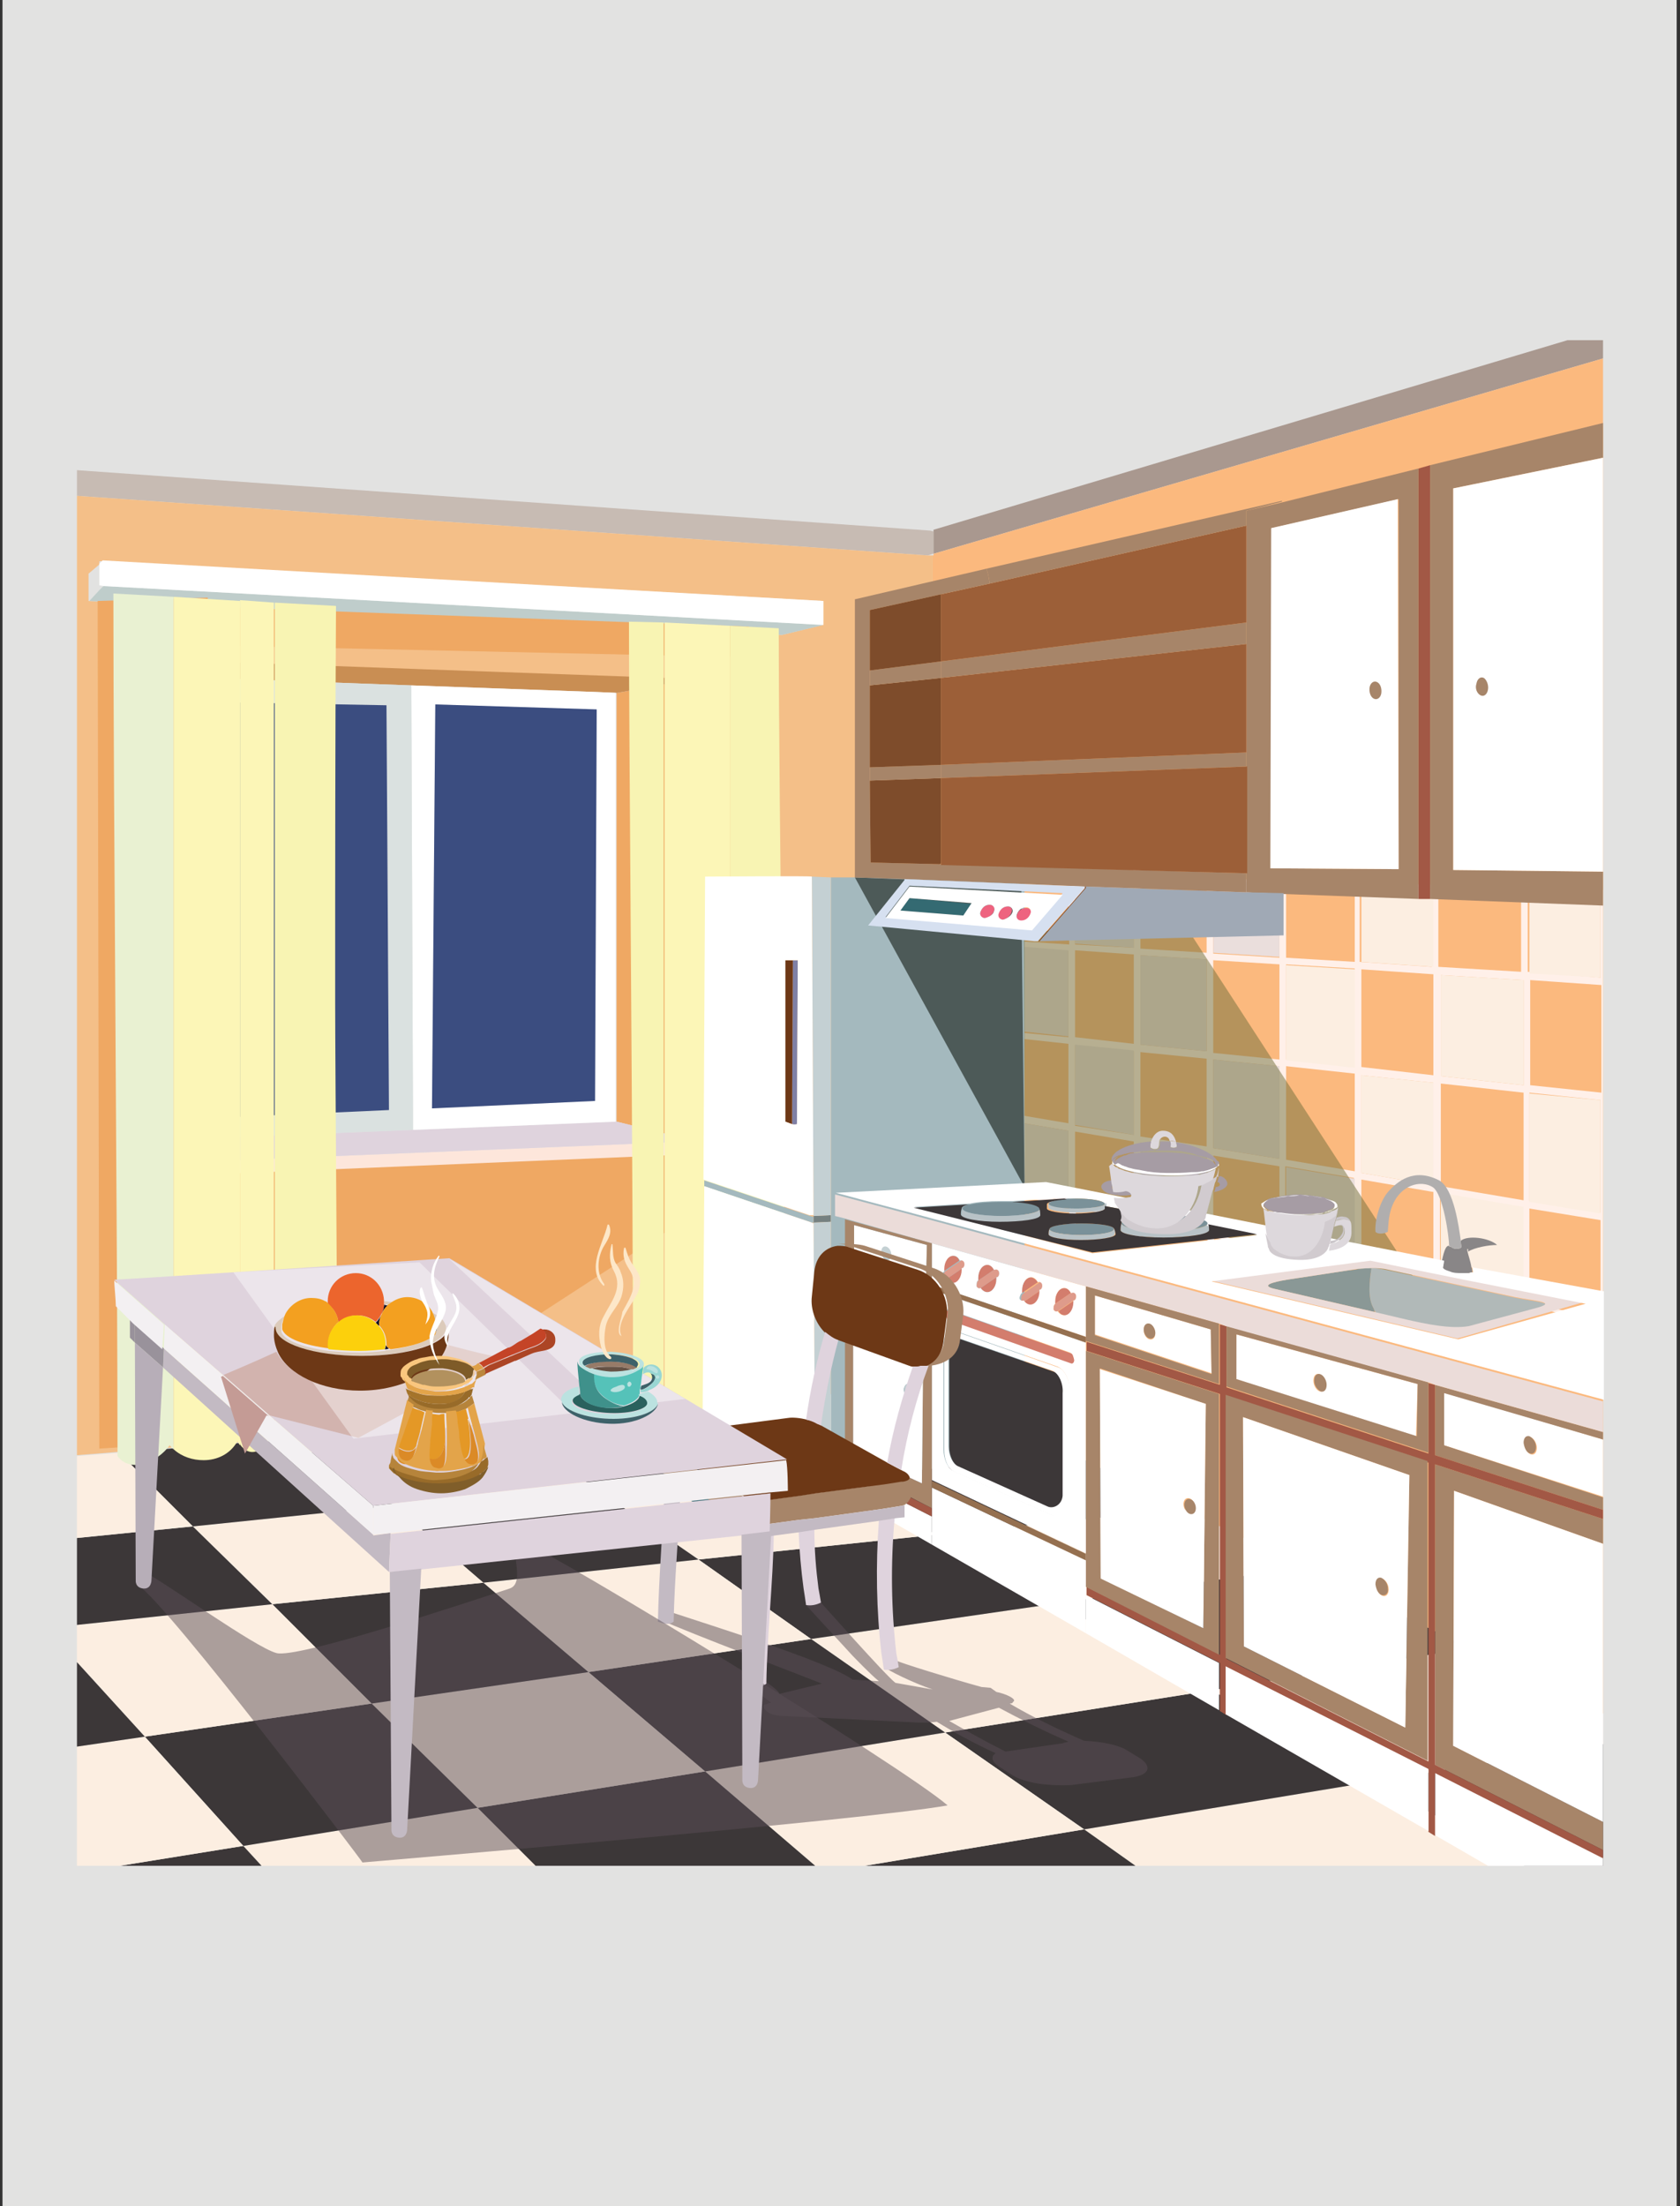 <?xml version="1.0" encoding="utf-8"?>
<!-- Generator: Adobe Illustrator 22.0.1, SVG Export Plug-In . SVG Version: 6.00 Build 0)  -->
<svg version="1.1" id="Layer_1" xmlns="http://www.w3.org/2000/svg" xmlns:xlink="http://www.w3.org/1999/xlink" x="0px" y="0px"
	 viewBox="0 0 203 266.5" style="enable-background:new 0 0 203 266.5;" xml:space="preserve">
<rect x="0" y="0" width="203" height="266.5" fill="#333333" stroke="none"/>
<style type="text/css">
	.st0{fill:#E2E2E1;}
	.st1{fill:#3C3738;}
	.st2{fill:#FCEEE1;}
	.st3{fill:#A9988F;}
	.st4{fill:#C7BBB3;}
	.st5{fill:#FBB97E;}
	.st6{fill:#F4BF88;}
	.st7{fill:#BFCDCB;}
	.st8{fill:#FFFFFF;}
	.st9{fill:#FDE6DB;}
	.st10{fill:#EFA863;}
	.st11{fill:#C98E53;}
	.st12{fill:#DFD3DD;}
	.st13{fill:#3B4D80;}
	.st14{fill:#DAE1E0;}
	.st15{fill:#FCF6B7;}
	.st16{fill:#E9F1D2;}
	.st17{fill:#F8F4B3;}
	.st18{fill:#FFF0E9;}
	.st19{fill:#221F1F;}
	.st20{fill:#EADEDC;}
	.st21{fill:#7F80A5;}
	.st22{fill:#6D3816;}
	.st23{fill:#768181;}
	.st24{fill:#A4B9BE;}
	.st25{fill:#C4D0D3;}
	.st26{opacity:0.5;fill:#716F3B;enable-background:new    ;}
	.st27{fill:#4D5A58;}
	.st28{fill:#A78569;}
	.st29{fill:#B1B9B8;}
	.st30{fill:#898687;}
	.st31{fill:#A25845;}
	.st32{fill:#B0AEAE;}
	.st33{fill:#8A9896;}
	.st34{fill:#EBDCD9;}
	.st35{fill:#B8C2C6;}
	.st36{fill:#7A9199;}
	.st37{fill:#957050;}
	.st38{fill:#D37D6D;}
	.st39{fill:#DE9B8B;}
	.st40{fill:#EE637F;}
	.st41{opacity:0.5;fill:#5A4F56;enable-background:new    ;}
	.st42{fill:#C3BAC3;}
	.st43{fill:#4D777F;}
	.st44{fill:#F3F0F2;}
	.st45{fill:#99929B;}
	.st46{fill:#B7AEB8;}
	.st47{fill:#C49B95;}
	.st48{fill:#D2B3AE;}
	.st49{opacity:0.4;fill:#FFFFFF;enable-background:new    ;}
	.st50{fill:#A69CA4;}
	.st51{fill:#CBC6CA;}
	.st52{fill:#DDD8DC;}
	.st53{fill:#D1CBCF;}
	.st54{fill:#DCCBBB;}
	.st55{fill:#0E0F24;}
	.st56{fill:#EC652D;}
	.st57{fill:#F3A020;}
	.st58{fill:#FCD00C;}
	.st59{fill:#3E626A;}
	.st60{fill:#99D6D3;}
	.st61{fill:#55C2B9;}
	.st62{fill:#665346;}
	.st63{fill:#977B68;}
	.st64{fill:#BBE2E0;}
	.st65{fill:#2A615E;}
	.st66{fill:#3F918B;}
	.st67{fill:#FDE7C8;}
	.st68{fill:#B6843B;}
	.st69{fill:#F5E3BF;}
	.st70{fill:#986B29;}
	.st71{fill:#805E2A;}
	.st72{fill:#DB8A27;}
	.st73{fill:#F9C67E;}
	.st74{fill:#E49826;}
	.st75{fill:#7E5B28;}
	.st76{fill:#A5742B;}
	.st77{fill:#B2915E;}
	.st78{fill:#E3A44A;}
	.st79{fill:#DEA048;}
	.st80{fill:#BB873D;}
	.st81{fill:#CE9440;}
	.st82{fill:#AC4525;}
	.st83{fill:#C44427;}
	.st84{fill:#F5C86C;}
	.st85{fill:#A0A9B5;}
	.st86{fill:#9C5F38;}
	.st87{fill:#346A72;}
	.st88{fill:#7E4C2B;}
	.st89{fill:#D6E0F0;}
</style>
<rect x="0.3" y="-0.2" class="st0" width="202.3" height="266.8"/>
<g>
	<polygon class="st1" points="193.7,210.7 193.7,225.4 184.2,225.4 166.1,215.2 	"/>
	<polygon class="st2" points="193.7,207 193.7,210.7 166.1,215.2 146.4,204.2 177.6,199.1 	"/>
	<polygon class="st3" points="193.7,41.1 193.7,43.3 112.8,66.9 112.8,64.2 112.8,64 189.4,41.1 	"/>
	<polygon class="st2" points="184.2,225.4 137.2,225.4 131,221 166.1,215.2 	"/>
	<polygon class="st1" points="177.6,199.1 146.4,204.2 127.7,193.7 157.5,189.3 	"/>
	<polygon class="st1" points="166.1,215.2 131,221 114.2,209.3 146.4,204.2 	"/>
	<polygon class="st2" points="157.5,189.3 127.7,193.7 113.1,185.4 143.1,182.3 	"/>
	<polygon class="st2" points="146.4,204.2 114.2,209.3 98,198 127.7,193.7 	"/>
	<polygon class="st1" points="143.1,182.3 113.1,185.4 97.7,176.8 126,173.9 	"/>
	<polygon class="st1" points="137.2,225.4 104.5,225.4 131,221 	"/>
	<polygon class="st2" points="131,221 104.5,225.4 98.5,225.4 85.2,214 114.2,209.3 	"/>
	<polygon class="st1" points="127.7,193.7 98,198 84.4,188.4 113.1,185.4 	"/>
	<polygon class="st2" points="126,173.9 97.7,176.8 85.1,169.8 112.7,167.5 112.9,167.5 	"/>
	<polygon class="st1" points="114.2,209.3 85.2,214 71.1,202 98,198 	"/>
	<polygon class="st2" points="113.1,185.4 84.4,188.4 71.5,179.5 97.7,176.8 	"/>
	<polygon class="st4" points="112.8,64.2 112.8,66.9 112.7,66.9 112.1,67.1 9.3,59.9 9.3,56.8 112.4,64.1 	"/>
	<polygon class="st5" points="112.8,67.1 112.8,66.9 193.7,43.3 193.7,207 177.6,199.1 157.5,189.3 143.1,182.3 126,173.9 
		112.9,167.5 112.7,167.4 112.7,67.1 	"/>
	<path class="st6" d="M112.7,167.4L112.7,167.4l-27.6,2.3l-24.6,2l-22.7,1.8l-23.5,1.9l-5,0.4V70.6v-3v-7.7l102.8,7.2l0.6,0
		L112.7,167.4L112.7,167.4z M10.7,72.6v0.1V72.6l83.8,4.1l4.9-1.2l0.2,0l-0.2,0v-2.9l-87-4.8l-0.4,0v0.4l-1.3,1.1v1.5L10.7,72.6
		L10.7,72.6z M83.3,82.1l0.1,0L83.3,82.1l-33.5-1.2l-24.8-0.9v1.9v2.9v50.4v2.4v2.8v2.5l58.5-2.7l0-2.2v-0.2L83.3,82.1z"/>
	<polygon class="st7" points="99.5,75.5 99.5,75.5 94.5,76.7 10.8,72.6 12,71.3 12,71.3 12.5,70.8 	"/>
	<polygon class="st8" points="99.5,72.6 99.5,75.5 12.5,70.8 12,70.7 12,68.1 12.4,67.7 	"/>
	<polygon class="st1" points="98.5,225.4 64.7,225.4 57.7,218.4 85.2,214 	"/>
	<polygon class="st2" points="98,198 71.1,202 58.4,191.2 84.4,188.4 	"/>
	<polygon class="st1" points="97.7,176.8 71.5,179.5 60.5,171.8 85.1,169.8 	"/>
	<polygon class="st2" points="85.2,214 57.7,218.4 44.9,205.8 71.1,202 	"/>
	<polygon class="st1" points="84.4,188.4 58.4,191.2 47.6,181.9 71.5,179.5 	"/>
	<polygon class="st9" points="83.4,137.9 83.4,140.1 24.9,142.8 24.9,140.3 	"/>
	<polygon class="st10" points="83.3,82.1 83.4,137.7 74.5,135.5 74.5,135.5 74.5,83.7 74.6,83.7 	"/>
	<polygon class="st11" points="83.3,82 83.3,82.1 74.6,83.7 74.5,83.7 72.1,83.6 49.7,82.8 24.9,81.9 24.9,79.9 49.7,80.8 	"/>
	<polygon class="st12" points="83.4,137.7 83.4,137.9 24.9,140.3 24.9,137.5 49.9,136.5 74.5,135.5 74.5,135.5 	"/>
	<path class="st8" d="M74.5,135.5L74.5,135.5l-24.6,1l0-2.5l-0.2-51.2l22.4,0.8l2.3,0.1v0V135.5z M71.9,133l0.2-47.2l-19.5-0.7
		l-0.4,48.8L71.9,133z"/>
	<polygon class="st13" points="72.1,85.7 71.9,133 52.2,133.9 52.6,85.1 	"/>
	<polygon class="st2" points="71.5,179.5 47.6,181.9 37.9,173.6 60.5,171.8 	"/>
	<polygon class="st1" points="71.1,202 44.9,205.8 32.9,193.8 58.4,191.2 	"/>
	<polygon class="st2" points="64.7,225.4 31.6,225.4 29.4,223 57.7,218.4 	"/>
	<polygon class="st2" points="58.4,191.2 32.9,193.8 23.3,184.4 47.6,181.9 	"/>
	<polygon class="st1" points="57.7,218.4 29.4,223 17.5,209.8 44.9,205.8 	"/>
	<polygon class="st14" points="49.9,134 49.9,136.5 24.9,137.5 24.9,135.1 47,134.1 46.7,85.2 24.9,84.8 24.9,81.9 49.7,82.8 	"/>
	<polygon class="st1" points="47.6,181.9 23.3,184.4 14.4,175.5 37.9,173.6 	"/>
	<polygon class="st13" points="46.7,85.2 47,134.1 24.9,135.1 24.9,84.8 	"/>
	<polygon class="st2" points="44.9,205.8 17.5,209.8 9.3,200.8 9.3,196.3 32.9,193.8 	"/>
	<polygon class="st1" points="32.9,193.8 9.3,196.3 9.3,185.8 23.3,184.4 	"/>
	<polygon class="st1" points="29.4,223 31.6,225.4 14.5,225.4 	"/>
	<polygon class="st2" points="17.5,209.8 29.4,223 14.5,225.4 9.3,225.4 9.3,211 	"/>
	<polygon class="st2" points="23.3,184.4 9.3,185.8 9.3,175.9 14.4,175.5 	"/>
	<polygon class="st1" points="9.3,200.8 17.5,209.8 9.3,211 	"/>
	<polygon class="st10" points="24.9,141.9 87,139.3 86.5,144.9 57.1,164 40.7,173.2 12,175 11.8,72.6 25.1,72.2 	"/>
	<polygon class="st10" points="90.6,79.4 17.1,77.8 17.1,73 90.5,75.7 	"/>
	<g id="XMLID_47_">
		<g>
			<path class="st15" d="M33.1,72.8v101.1c-0.1-0.1-0.2-0.3-0.3-0.4c-1,2-2.7,2.6-3.8,1v-102L33.1,72.8z"/>
			<path class="st16" d="M21,72.1v103c-0.2-0.1-0.3-0.3-0.5-0.5c-1.5,2.1-4.8,3.4-6.3,1.3c0-25.6-0.5-78.8-0.5-104.2L21,72.1z"/>
			<path class="st15" d="M88.2,75.6v94.8c-0.1-0.1-0.3-0.2-0.3-0.4c-0.7,3.2-5.8,1.2-7.6,0.7V75.2L88.2,75.6z"/>
			<path class="st15" d="M29,72.6v102c-0.1-0.1-0.2-0.3-0.3-0.5c-0.9,1.6-2.5,2.3-4.1,2.3c-1.3,0-2.6-0.4-3.6-1.3v-103L29,72.6z"/>
			<path class="st17" d="M40.5,121.1c0,7.7,0.3,44.6,0.3,52.1c-0.6,2.9-5.9,3-7.6,0.7V72.8l7.4,0.4l0,0.1
				C40.5,90,40.5,104.4,40.5,121.1z"/>
			<path class="st17" d="M94.1,75.9c0,22.5,0.8,70.8,0.8,93.3c-1.4,1.6-5.3,2.3-6.7,1.2V75.6L94.1,75.9z"/>
			<path class="st17" d="M80.2,75.2v95.6c0,0-0.1,0-0.1,0c-0.9,1.3-2.4,1-3.6,0.3c0-28.9-0.5-80.6-0.5-96L80.2,75.2z"/>
		</g>
	</g>
	<g>
		<g id="XMLID_38_">
			<g>
				<path class="st18" d="M184.1,131.1c0-4.2,0-8.4,0-12.7l-10-0.6c0,1.9,0,3.8,0,5.7c0,2.2,0,4.3,0,6.5L184.1,131.1z M184.1,145
					c0-2.4,0-4.8,0-7.2c0-1.9,0-3.9,0-5.8l-10-1.1c0,4.1,0,8.3,0,12.4L184.1,145z M154.6,128c0-3.8,0-7.6,0-11.5l-8-0.5
					c0,1.8,0,3.5,0,5.3c0,2,0,3.9,0,5.9L154.6,128z M145.8,127c0-3.7,0-7.4,0-11.1l-8-0.5c0,1.4,0,2.9,0,4.3c0,2.2,0,4.3,0,6.5
					L145.8,127z M145.8,138.5c0-1.1,0-2.1,0-3.2c0-2.5,0-5,0-7.4l-8-0.8c0,3.4,0,6.8,0,10.2L145.8,138.5z M145.8,148.9
					c0-3.2,0-6.3,0-9.5l-8-1.3c0,3,0,6.1,0,9.1L145.8,148.9z M154.6,106.8l-8-0.2c0,2.9,0,5.8,0,8.6l8,0.5
					C154.6,112.7,154.6,109.8,154.6,106.8C154.6,106.8,154.6,106.8,154.6,106.8z M146.6,138.7l8,1.3c0-1.2,0-2.5,0-3.7
					c0-2.5,0-5,0-7.5l-8-0.8C146.6,131.5,146.6,135.1,146.6,138.7z M154.6,140.9l-8-1.3c0,3.2,0,6.4,0,9.5l8,1.8
					C154.6,147.5,154.6,144.2,154.6,140.9z M129.1,125.3c0-3.5,0-7,0-10.4l-7.6-0.5c0.1,3.9,0.2,7.3,0.3,10.2L129.1,125.3z
					 M137,114.5c0-2.8,0-5.5,0-8.3l-7.1-0.2c0,2.7,0,5.4,0,8.1L137,114.5z M137,126.1c0-3.6,0-7.2,0-10.8l-7.1-0.5
					c0,1.2,0,2.3,0,3.5c0,2.3,0,4.7,0,7L137,126.1z M137,137.1c0-1.1,0-2.2,0-3.3c0-2.3,0-4.6,0-6.8l-7.1-0.7c0,3.2,0,6.4,0,9.7
					L137,137.1z M137,146.9c0-3,0-6,0-9l-7.1-1.2c0,2.9,0,5.8,0,8.7L137,146.9z M145.8,106.5l-8-0.2c0,2.8,0,5.6,0,8.3l8,0.5
					C145.8,112.2,145.8,109.3,145.8,106.5z M129.1,106l-7.8-0.2c0.1,2.8,0.1,5.4,0.2,7.8l7.7,0.5C129.1,111.3,129.1,108.7,129.1,106
					z M122,134.5l7.1,1.2c0-1.1,0-2.2,0-3.3c0-2.1,0-4.2,0-6.3l-7.4-0.8c0.1,2.5,0.1,4.6,0.2,6.4C121.9,132.8,121.9,133.7,122,134.5
					z M129.1,136.6l-7.1-1.2c0.2,6.2,0.1,7-0.2,8.2l7.3,1.6C129.1,142.3,129.1,139.4,129.1,136.6z M173.2,129.9c0-4.1,0-8.2,0-12.2
					l-8.7-0.6c0,1.8,0,3.7,0,5.5c0,2.1,0,4.2,0,6.3L173.2,129.9z M163.7,116.2c0-3,0-6,0-9c0-0.1,0-0.2,0.1-0.2l-8.4-0.3
					c0,0,0,0,0,0.1c0,3,0,5.9,0,8.9L163.7,116.2z M163.7,128.9c0-4,0-7.9,0-11.9l-8.3-0.5c0,1.9,0,3.8,0,5.7c0,1.9,0,3.9,0,5.8
					L163.7,128.9z M163.7,141.5c0-1.6,0-3.2,0-4.8c0-2.3,0-4.7,0-7l-8.3-0.9c0,3.8,0,7.5,0,11.3L163.7,141.5z M164.5,141.7l8.7,1.5
					c0-1.9,0-3.7,0-5.6c0-2.3,0-4.5,0-6.8l-8.7-0.9C164.5,133.8,164.5,137.7,164.5,141.7z M184.9,131.1l8.6,0.9V119l-8.6-0.6
					c0,2.4,0,4.8,0,7.1C184.9,127.4,184.9,129.3,184.9,131.1z M193.4,147.4l-8.6-1.4c0,2.9,0,5.9,0,8.8l-0.8-0.2c0-2.9,0-5.8,0-8.7
					l-10-1.7c0,2.7,0,5.5,0,8.2l-0.8-0.2c0-2.7,0-5.4,0-8.2l-8.7-1.5c0,3.2,0,6.4,0,9.6c0,0.3-0.3,0.5-0.6,0.4
					c-0.1-0.1-0.3-0.2-0.3-0.4c0-3.3,0-6.5,0-9.8l-8.3-1.4c0,3.3,0,6.7,0,10l8.5,1.9l29.6,6.5v-2.7L193.4,147.4L193.4,147.4z
					 M193.4,132.9l-8.6-0.9c0,4.4,0,8.7,0,13.1l8.6,1.4V132.9z M146.6,106.1l47.1,1.4v10.7v0.8v13v0.9v13.7v0.9v9.1v2.7l0,0.5
					l-38.2-8.4c0,0.1,0,0.2,0,0.4c0,0.5-0.8,0.5-0.8,0c0-0.2,0-0.4,0-0.5l-8-1.8c0,0.4,0,0.8,0,1.3c0,0.5-0.8,0.5-0.8,0
					c0-0.5,0-1,0-1.4l-8-1.8c0,0.6,0,1.1,0,1.7c0,0.5-0.8,0.5-0.8,0c0-0.6,0-1.2,0-1.8l-7.1-1.6c0,0.7,0,1.4,0,2.1
					c0,0.5-0.8,0.5-0.8,0c0-0.7,0-1.5,0-2.2l-7.8-1.7l0-0.2c0.3-1.3,0.4-1.8,0.2-8.4l-0.9-0.1l0.1-0.8l0.7,0.1c0-0.8,0-1.7-0.1-2.7
					c0-1.8-0.1-4-0.2-6.5l-2.2-0.2l0.1-0.8l2.1,0.2c-0.1-2.9-0.2-6.2-0.3-10.1l-2.8-0.2l0.1-0.8l2.7,0.2c-0.1-2.4-0.1-5.1-0.2-7.9
					l0-0.2l0.2,0l8.1,0.2c0-0.9,0-1.8,0-2.6c0-0.5,0.8-0.5,0.8,0c0,0.9,0,1.8,0,2.7l7.1,0.2c0-0.5,0-1,0-1.5c0-0.5,0.8-0.5,0.8,0
					c0,0.5,0,1,0,1.6l8,0.2c0-0.1,0-0.2,0-0.3c0-0.5,0.8-0.5,0.8,0C146.6,105.9,146.6,106,146.6,106.1z M193.4,118.1v-10.2l-9-0.3
					l-10.9-0.3l-9.2-0.3c0,0.1,0,0.1,0,0.2c0,3,0,6,0,9l8.7,0.6c0-2.9,0-5.9,0-8.8c0-0.3,0.2-0.4,0.4-0.4s0.4,0.1,0.4,0.4
					c0,2.9,0,5.9,0,8.8l10,0.6c0-3,0-6.1,0-9.1c0-0.3,0.2-0.4,0.4-0.4c0.2,0,0.4,0.1,0.4,0.4c0,3,0,6.1,0,9.1L193.4,118.1z"/>
				<path class="st19" d="M184.9,154.8c0,0.5-0.8,0.5-0.8,0c0-0.1,0-0.2,0-0.3L184.9,154.8C184.9,154.8,184.9,154.8,184.9,154.8z"/>
				<path class="st2" d="M184.1,145.8c0,2.9,0,5.8,0,8.7l-10-2.2c0-2.7,0-5.5,0-8.2L184.1,145.8z"/>
				<path class="st20" d="M163.7,152.2c0,0.2,0.1,0.3,0.3,0.4l-0.1,0.3l-8.5-1.9c0-3.3,0-6.7,0-10l8.3,1.4
					C163.7,145.6,163.7,148.9,163.7,152.2z"/>
				<path class="st19" d="M174,153c0,0.5-0.8,0.5-0.8,0c0-0.3,0-0.6,0-0.8l0.8,0.2C174,152.5,174,152.8,174,153z"/>
				<path class="st2" d="M193.4,132.9v13.7l-8.6-1.4c0-4.4,0-8.7,0-13.1L193.4,132.9z"/>
				<path class="st2" d="M193.4,107.9v10.2l-8.6-0.5c0-3,0-6.1,0-9.1c0-0.3-0.2-0.4-0.4-0.4l0-0.4L193.4,107.9z"/>
				<path class="st2" d="M184.1,118.4c0,4.2,0,8.4,0,12.7l-10-1.1c0-2.2,0-4.4,0-6.5c0-1.9,0-3.8,0-5.7L184.1,118.4z"/>
				<path class="st2" d="M173.6,107.3l0,0.3c-0.2,0-0.4,0.1-0.4,0.4c0,2.9,0,5.9,0,8.8l-8.7-0.6c0-3,0-6,0-9c0-0.1,0-0.1,0-0.2
					L173.6,107.3z"/>
				<path class="st2" d="M173.2,137.6c0,1.9,0,3.7,0,5.6l-8.7-1.5c0-3.9,0-7.9,0-11.8l8.7,0.9C173.2,133,173.2,135.3,173.2,137.6z"
					/>
				<path class="st2" d="M163.7,117.1c0,3.9,0,7.9,0,11.9l-8.3-0.9c0-1.9,0-3.9,0-5.8c0-1.9,0-3.8,0-5.7L163.7,117.1z"/>
				<path class="st20" d="M146.6,106.5l8,0.2c0,0,0,0,0,0.1c0,2.9,0,5.9,0,8.8l-8-0.5C146.6,112.3,146.6,109.4,146.6,106.5z"/>
				<path class="st20" d="M154.6,136.3c0,1.2,0,2.5,0,3.7l-8-1.3c0-3.6,0-7.1,0-10.7l8,0.8C154.6,131.3,154.6,133.8,154.6,136.3z"/>
				<path class="st20" d="M145.8,139.4c0,3.2,0,6.3,0,9.5l-8-1.8c0-3,0-6.1,0-9.1L145.8,139.4z"/>
				<path class="st20" d="M145.8,115.9c0,3.7,0,7.4,0,11.1l-8-0.8c0-2.2,0-4.3,0-6.5c0-1.4,0-2.9,0-4.3L145.8,115.9z"/>
				<path class="st20" d="M137,133.8c0,1.1,0,2.2,0,3.3l-7.1-1.2c0-3.2,0-6.4,0-9.7l7.1,0.7C137,129.2,137,131.5,137,133.8z"/>
				<path class="st20" d="M137,106.2c0,2.8,0,5.5,0,8.3l-7.1-0.5c0-2.7,0-5.4,0-8.1L137,106.2z"/>
				<path class="st20" d="M129.1,136.6c0,2.9,0,5.8,0,8.6l-7.3-1.6c0.3-1.2,0.3-2,0.2-8.2L129.1,136.6z"/>
				<path class="st20" d="M129.1,114.8c0,3.5,0,7,0,10.4l-7.4-0.8c-0.1-2.9-0.2-6.2-0.3-10.2L129.1,114.8z"/>
			</g>
		</g>
	</g>
	<g id="XMLID_37_">
		<g>
			<path class="st21" d="M96.3,135.8c0,0-0.2,0.1-0.6,0l0,0l0.1-19.8c0.3,0,0.6,0,0.6,0L96.3,135.8z"/>
			<polygon class="st22" points="95.8,116 95.7,135.8 94.8,135.5 94.8,116 			"/>
			<polygon class="st23" points="100.4,147.6 98.3,147.7 98.3,147 98.3,146.9 100.4,146.8 			"/>
			<polygon class="st24" points="97.9,146.9 98.3,147 98.3,147.7 98.1,147.7 85.1,143.3 85.1,142.6 			"/>
			<polygon class="st24" points="100.4,147.6 100.4,146.8 100.4,106 123.8,106 123.8,176.2 100.4,178.8 			"/>
			<polygon class="st25" points="98.3,147.8 98.3,147.7 100.4,147.6 100.4,178.8 98.8,179 98.5,178.7 			"/>
			<polygon class="st25" points="100.4,106 100.4,146.8 98.3,146.9 98.1,105.9 			"/>
			<polygon class="st8" points="98.1,147.7 98.3,147.8 98.5,178.7 84.9,170.6 85.1,143.3 			"/>
			<path class="st8" d="M95.7,135.8c0.3,0.1,0.6,0,0.6,0l0.1-19.8c0,0-0.3,0-0.6,0h-0.9v19.5L95.7,135.8L95.7,135.8z M98.1,105.9
				l0.2,40.9l-0.5,0l-12.8-4.3l0.2-36.6C85.9,105.9,98.1,105.8,98.1,105.9L98.1,105.9L98.1,105.9z"/>
		</g>
	</g>
	<path class="st26" d="M123.8,143.4c0-0.8-0.1-30.7-0.1-30.7l19-1.7l28.7,44.2L123.8,143.4z"/>
	<polygon class="st27" points="103.3,106 123.8,143.4 123.4,106.8 	"/>
	<g>
		<polygon class="st8" points="173.4,221.7 179.8,225.4 193.7,225.4 193.7,224.4 173.4,214.1 		"/>
		<polygon class="st28" points="173.4,213.2 193.7,223.5 193.7,220.1 175.6,210.9 175.7,180.1 193.7,186.5 193.7,183.5 173.4,176.9 
					"/>
		<polygon class="st8" points="175.6,210.9 193.7,220.1 193.7,186.5 175.7,180.1 		"/>
		<path class="st8" d="M174.5,174.6l19.2,6.2v-6.9l-19.2-5.7V174.6z M184.9,173.6c0.4,0.1,0.8,0.7,0.8,1.3c0,0.6-0.3,0.9-0.7,0.8
			c-0.4-0.1-0.8-0.7-0.8-1.3C184.1,173.8,184.5,173.5,184.9,173.6z"/>
		<path class="st28" d="M184.9,175.6c0.4,0.1,0.7-0.2,0.7-0.8c0-0.6-0.4-1.1-0.8-1.3c-0.4-0.1-0.7,0.2-0.7,0.8
			C184.2,175,184.5,175.5,184.9,175.6z"/>
		<path class="st29" d="M165.7,153.2c-0.2,1.5-0.5,3.6,0.3,4.9c0,0.1,0.1,0.2,0.2,0.4l0,0.1l3.8,0.9c2.2,0.5,5.4,1.2,7.6,0.8
			l7.8-2.1c3.2-0.8,0.3-0.9-2.2-1.4l-15.3-3.3C167,153.3,166.3,153.2,165.7,153.2z"/>
		<path class="st30" d="M176.9,150.8c0.2,0,0.4,0.1,0.5,0.1c0,0.1,0,0.1,0,0.2c0,0,0,0,0,0.1c0.8-0.5,2.5-0.8,3.5-0.8
			c-1-0.9-3.6-1.2-4.4-0.5c0,0.3,0.1,0.6,0.1,0.9C176.7,150.7,176.8,150.7,176.9,150.8z"/>
		<path class="st30" d="M174.3,153.1c-0.2,0.3,0.5,0.4,0.8,0.6c0,0,0,0,0,0c0.5,0.2,1.1,0.2,1.6,0.2c0,0,0,0,0.1,0c0,0,0,0,0,0
			c0.1,0,0.4,0,0.6-0.1c0.2,0,0.4-0.1,0.5-0.1c0-0.2,0-0.4-0.1-0.6c-0.1-0.7-0.4-1.5-0.5-2c0,0,0,0,0-0.1c0-0.1,0-0.1,0-0.2
			c-0.2,0-0.3-0.1-0.5-0.1c-0.1,0-0.2,0-0.2,0c0,0,0,0,0,0c-0.1,0-0.1,0.1-0.2,0.1c-0.3,0.1-0.8,0.1-1.1-0.2c0,0-0.1,0-0.1,0h0
			c0,0-0.1,0-0.1-0.1c0,0,0,0-0.1,0v0h0c0,0,0,0,0,0c-0.5,0.1-0.7,1.7-0.8,1.9C174.3,152.6,174.3,152.9,174.3,153.1
			C174.3,153.1,174.3,153.1,174.3,153.1z"/>
		<polygon class="st28" points="173.4,175.8 193.7,182.4 193.7,180.9 174.5,174.6 174.5,168.3 193.7,173.9 193.7,173 173.4,167.3 		
			"/>
		<path class="st31" d="M173.4,167.3l-0.8-0.2v8.5l-24.4-8v-7.4l-0.8-0.2v7.3l-16.1-5.2v0.1v1l16.1,5.2v31.5l-16.1-8.2v1l16.1,8.2
			v5.8l0.8,0.5v-5.8l24.4,12.4v7.5l0.8,0.5v-7.6l20.3,10.3v-1l-20.3-10.3v-36.3l20.3,6.6v-1.1l-20.3-6.6V167.3z M172.6,212.8
			l-24.4-12.4v-31.7l24.4,8V212.8z"/>
		<polygon class="st8" points="148.1,201.3 148.1,207.1 172.6,221.2 172.6,213.7 		"/>
		<path class="st28" d="M148.1,200.3l24.4,12.4v-36.2l-24.4-8V200.3z M170.3,178.2l-0.5,30.5l-19.5-9.8l-0.1-27.7L170.3,178.2z"/>
		<path class="st32" d="M175.1,150.5C175.2,150.5,175.2,150.6,175.1,150.5c0.1,0.1,0.1,0.1,0.1,0.1h0c0,0,0.1,0,0.1,0
			c0.3,0.3,0.8,0.3,1.1,0.2c0.1,0,0.1-0.1,0.2-0.1c0,0,0,0,0,0c0-0.3-0.1-0.6-0.1-0.9c-0.2-1.4-0.8-6.2-2.6-7.2
			c-3.1-1.6-5.1,0.2-6.1,1.3c-1.1,1.2-1.7,3.6-1.6,4.9c0,0,0,0,0,0v0c0.2,0.3,1,0.3,1.5,0c0,0,0-0.1,0-0.1c0.1-1.2,0.1-2,0.6-3.2
			c1-2.3,3.3-3,4.8-2.1C174.4,144.2,175.1,149.5,175.1,150.5C175.1,150.5,175.1,150.5,175.1,150.5L175.1,150.5L175.1,150.5z"/>
		<path class="st8" d="M171.3,167.2l-21.9-6l-0.1,5.5l21.8,6.9L171.3,167.2z M159.5,168.1c-0.4-0.1-0.8-0.7-0.8-1.3
			c0-0.6,0.3-0.9,0.7-0.8c0.4,0.1,0.8,0.7,0.8,1.3C160.3,167.8,160,168.2,159.5,168.1z"/>
		<path class="st8" d="M169.8,208.7l0.5-30.5l-20.1-7l0.1,27.7L169.8,208.7z M167,190.7c0.4,0.1,0.8,0.7,0.8,1.3
			c0,0.6-0.3,0.9-0.7,0.8c-0.4-0.1-0.8-0.7-0.8-1.3C166.3,190.9,166.6,190.6,167,190.7z"/>
		<path class="st28" d="M167,192.7c0.4,0.1,0.8-0.2,0.7-0.8c0-0.6-0.4-1.1-0.8-1.3c-0.4-0.1-0.7,0.2-0.7,0.8
			C166.3,192.1,166.6,192.6,167,192.7z"/>
		<path class="st33" d="M166,158.1c-0.8-1.3-0.5-3.4-0.3-4.9c-1,0-1.9,0.2-3,0.3l-7.2,1.1c-1.8,0.3-3.2,0.7-1.5,1.1l12.1,2.8l0-0.1
			C166.1,158.3,166,158.2,166,158.1z"/>
		<path class="st28" d="M159.5,166c-0.4-0.1-0.7,0.2-0.7,0.8c0,0.6,0.4,1.1,0.8,1.3c0.4,0.1,0.7-0.2,0.7-0.8
			C160.3,166.7,159.9,166.1,159.5,166z"/>
		<path class="st34" d="M165.5,152.2l-19.2,2.5l29.8,7l15.3-4.4l-14.7-2.9L165.5,152.2z M185.3,158.1l-7.8,2.1
			c-2.2,0.4-5.4-0.3-7.6-0.8l-3.8-0.9l-12.1-2.8c-1.7-0.4-0.3-0.8,1.5-1.1l7.2-1.1c1.1-0.2,2-0.3,3-0.3c0.7,0,1.3,0,2.1,0.2
			l15.3,3.3C185.6,157.2,188.5,157.3,185.3,158.1z"/>
		<path class="st28" d="M172.6,175.5V167l-24.4-6.9v7.4L172.6,175.5z M149.4,161.2l21.9,6l-0.1,6.3l-21.8-6.9L149.4,161.2z"/>
		<polygon class="st34" points="100.9,144.3 100.9,146.9 102.1,147.2 112.6,150.2 131.2,155.4 147.3,159.9 148.1,160.2 172.6,167 
			173.4,167.3 193.7,173 193.7,169.3 110.3,146.8 		"/>
		<polygon class="st8" points="131.2,192.7 131.2,197.3 147.3,206.6 147.3,200.9 		"/>
		<path class="st28" d="M131.2,188.5v3.2l16.1,8.2v-31.5l-16.1-5.2v24.5V188.5z M145.7,169.6l-0.3,27.1l-12.4-6.1l-0.1-25.3
			L145.7,169.6z"/>
		<path class="st8" d="M146.3,160.6l-14-4.1l0,4.7l14.1,4.7L146.3,160.6z M138.9,161.8c-0.4-0.1-0.7-0.6-0.7-1.1
			c0-0.5,0.3-0.8,0.7-0.7c0.4,0.1,0.7,0.6,0.7,1.1C139.6,161.6,139.3,161.9,138.9,161.8z"/>
		<path class="st35" d="M145.9,147.9c-0.3,0.5-2.5,0.8-5.2,0.8c-2.8,0-5.1-0.4-5.2-0.9c-0.1,0.3-0.1,0.7-0.1,0.8
			c0,0.5,2.3,0.9,5.2,0.9c2.9,0,5.5-0.4,5.5-0.9c0-0.1,0-0.4-0.1-0.7c0-0.1,0-0.1-0.1-0.2c0,0,0,0,0,0
			C145.9,147.8,145.9,147.9,145.9,147.9z"/>
		<path class="st8" d="M145.4,196.7l0.3-27.1l-12.8-4.2l0.1,25.3L145.4,196.7z M143.7,181c0.4,0.1,0.7,0.6,0.7,1.1
			c0,0.5-0.3,0.8-0.7,0.7c-0.4-0.1-0.7-0.6-0.7-1.1C143,181.2,143.3,180.9,143.7,181z"/>
		<path class="st8" d="M177.9,153.1c0,0.2,0.1,0.5,0.1,0.6c-0.1,0-0.3,0-0.5,0.1c0,0,0,0,0,0c-0.2,0-0.4,0-0.6,0c0,0,0,0,0,0
			c0,0,0,0-0.1,0c-0.6,0-1.2,0-1.6-0.2c0,0,0,0,0,0c-0.3-0.1-1-0.3-0.8-0.6c0,0,0,0,0,0c0-0.2,0.1-0.5,0.1-0.7l-7.6-1.5l-22.2-4.4
			l-18.3-3.6l-25.4,1.3v0l9.4,2.5l83.4,22.5v-13.1L177.9,153.1z M110.5,145.8l6.7-0.4c0.9-0.2,2.2-0.3,3.8-0.3c0.5,0,1,0,1.4,0
			l6.3-0.4l0.3,0.1c0,0,0,0,0,0c0.3,0,0.7,0,1,0c1.8,0,3.3,0.2,3.4,0.6c0.1,0.1,0.1,0.2,0.1,0.3l6.5,1.2c0.2,0,0.4,0,0.6,0
			c1.4,0,2.7,0.1,3.7,0.3c0.7,0.1,1.2,0.3,1.4,0.5c0,0,0,0,0,0c0.1,0.1,0.1,0.1,0.1,0.2c0,0.1,0,0.1,0.1,0.2l6,1.1l-19.9,2.2
			L110.5,145.8z M176.2,161.8l-29.8-7l19.2-2.5l11.3,2.3l14.7,2.9L176.2,161.8z"/>
		<path class="st28" d="M143.8,182.9c0.4,0.1,0.7-0.2,0.7-0.7c0-0.5-0.3-1-0.7-1.1c-0.4-0.1-0.7,0.2-0.7,0.7
			C143.1,182.2,143.4,182.8,143.8,182.9z"/>
		<path class="st28" d="M138.9,159.9c-0.4-0.1-0.7,0.2-0.7,0.7c0,0.5,0.3,1,0.7,1.1c0.4,0.1,0.7-0.2,0.7-0.7
			C139.6,160.6,139.3,160,138.9,159.9z"/>
		<path class="st36" d="M135.6,147.6c-0.1,0.1-0.1,0.1-0.1,0.2c0,0,0,0,0,0c0.1,0.5,2.4,0.9,5.2,0.9c2.7,0,4.8-0.4,5.2-0.8
			c0,0,0-0.1,0-0.1c0,0,0,0,0,0c0-0.1,0-0.1-0.1-0.2c0,0,0,0,0,0c-0.2-0.2-0.7-0.3-1.4-0.5c-0.9-0.2-2.2-0.3-3.7-0.3
			c-0.2,0-0.4,0-0.6,0C137.9,146.9,136.2,147.2,135.6,147.6L135.6,147.6L135.6,147.6z"/>
		<path class="st35" d="M133.3,145.6c-0.4,0.2-1.7,0.4-3.2,0.4c-1.8,0-3.3-0.3-3.4-0.6c-0.1,0.2,0,0.4,0,0.5c0,0.3,1.5,0.6,3.4,0.6
			c1.9,0,3.6-0.3,3.6-0.6c0,0,0-0.2,0-0.3c0-0.1,0-0.2-0.1-0.3c0,0,0,0,0,0C133.5,145.5,133.4,145.6,133.3,145.6z"/>
		<path class="st28" d="M131.2,162l16.1,5.2v-7.3l-16.1-4.5v6.1V162z M132.3,156.5l14,4.1l0.1,5.4l-14.1-4.7L132.3,156.5z"/>
		<polygon class="st8" points="131.2,191.7 131.2,188.5 112.6,179.7 112.6,182.2 112.6,183.2 112.6,186.6 131.2,197.3 131.2,192.7 
					"/>
		<polygon class="st37" points="112.6,178.9 112.6,179.7 131.2,188.5 131.2,187.7 		"/>
		<path class="st36" d="M130.7,149.2c2.2,0,3.9-0.3,3.9-0.7c0-0.1,0-0.1-0.1-0.2c-0.4-0.3-2-0.5-3.8-0.5c-2.2,0-3.9,0.3-3.9,0.7
			c0,0,0,0,0,0C126.9,148.9,128.6,149.2,130.7,149.2z"/>
		<path class="st38" d="M128.7,158.9c0.6,0,1.1-0.7,1.1-1.6c0-0.1,0-0.1,0-0.2l-1.9,1.3C128.1,158.7,128.3,158.9,128.7,158.9z"/>
		<path class="st38" d="M128.6,155.6c-0.6,0-1.1,0.7-1.1,1.6c0,0.1,0,0.2,0,0.3l1.9-1.3C129.2,155.8,128.9,155.6,128.6,155.6z"/>
		<path class="st39" d="M127.8,158.4L127.8,158.4l1.9-1.3l0.1,0c0.2-0.1,0.3-0.4,0.2-0.7c-0.1-0.3-0.3-0.4-0.5-0.2l-0.1,0l-1.9,1.3
			l0,0c-0.1,0.1-0.2,0.3-0.2,0.5c0,0.1,0,0.2,0,0.2C127.4,158.4,127.7,158.5,127.8,158.4z"/>
		<path class="st36" d="M126.7,145.4C126.7,145.4,126.7,145.5,126.7,145.4C126.7,145.5,126.7,145.5,126.7,145.4
			c0.1,0.4,1.6,0.6,3.4,0.6c1.5,0,2.8-0.2,3.2-0.4c0.1-0.1,0.2-0.1,0.2-0.2c0,0,0,0,0,0c-0.1-0.3-1.6-0.6-3.4-0.6c-0.4,0-0.7,0-1,0
			c0,0,0,0,0,0C127.7,144.9,126.7,145.2,126.7,145.4z"/>
		<path class="st1" d="M127.3,165.7l-11.5-4c-0.6-0.2-1.1,0.5-1.1,1.7v11.4c0,1.1,0.5,2.1,1.1,2.4l10.9,4.9c0.7,0.3,1.7-0.2,1.8-1.3
			l0.1-12.4C128.5,167.1,128,165.9,127.3,165.7z"/>
		<path class="st35" d="M134.5,148.3L134.5,148.3c0.1,0.1,0.1,0.1,0.1,0.2c0,0.4-1.8,0.7-3.9,0.7c-2.1,0-3.8-0.3-3.9-0.7
			c-0.1,0.2-0.1,0.5-0.1,0.6c0,0.4,1.8,0.7,3.9,0.7c2.2,0,4.1-0.3,4.1-0.7C134.8,149,134.7,148.4,134.5,148.3z"/>
		<path class="st38" d="M124.6,157.7c0.6,0,1.1-0.7,1.1-1.6c0-0.1,0-0.1,0-0.2l-1.9,1.3C124,157.5,124.3,157.7,124.6,157.7z"/>
		<path class="st38" d="M124.6,154.3c-0.6,0-1.1,0.7-1.1,1.6c0,0.1,0,0.2,0,0.3l1.9-1.3C125.2,154.6,124.9,154.4,124.6,154.3z"/>
		<path class="st39" d="M123.8,157.2L123.8,157.2l1.9-1.3l0.1,0c0.2-0.1,0.3-0.4,0.2-0.7c-0.1-0.3-0.3-0.4-0.5-0.2l0,0l-1.9,1.3l0,0
			c-0.1,0.1-0.2,0.3-0.2,0.5c0,0.1,0,0.2,0,0.2C123.4,157.2,123.6,157.3,123.8,157.2z"/>
		<path class="st8" d="M112.6,155.8v0.1v1.1v21.8l18.6,8.8v-24.5v-1l-10.1-3.4L112.6,155.8z M129.2,168.1l-0.1,13.5
			c-0.1,1.2-1.2,1.7-2,1.4l-11.9-5.3c-0.7-0.3-1.2-1.5-1.2-2.6v-12.5c0-1.3,0.6-2.1,1.2-1.9l12.6,4.4
			C128.7,165.5,129.3,166.8,129.2,168.1z M129.3,164.6l-14.7-5.2c-0.2-0.1-0.4-0.4-0.4-0.7c0-0.3,0.1-0.5,0.3-0.5c0,0,0.1,0,0.1,0
			l14.7,5.2c0.2,0.1,0.4,0.4,0.4,0.7C129.7,164.5,129.5,164.7,129.3,164.6z"/>
		<path class="st38" d="M119.3,156.1c0.6,0,1.1-0.7,1.1-1.6c0-0.1,0-0.1,0-0.2l-1.9,1.3C118.7,155.9,119,156.1,119.3,156.1z"/>
		<path class="st38" d="M119.3,152.8c-0.6,0-1.1,0.7-1.1,1.6c0,0.1,0,0.2,0,0.3l1.9-1.3C119.9,153,119.6,152.8,119.3,152.8z"/>
		<path class="st39" d="M118.5,155.6L118.5,155.6l1.9-1.3l0.1,0c0.2-0.1,0.3-0.4,0.2-0.7c-0.1-0.3-0.3-0.4-0.5-0.2l-0.1,0l-1.9,1.3
			l0,0c-0.1,0.1-0.2,0.3-0.2,0.5c0,0.1,0,0.2,0,0.2C118.1,155.6,118.3,155.7,118.5,155.6z"/>
		<path class="st36" d="M116.3,146C116.3,146,116.3,146,116.3,146c0.1,0.5,2.2,0.9,4.7,0.9c2.6,0,4.7-0.4,4.7-0.9
			c0-0.1-0.1-0.1-0.1-0.2c-0.4-0.3-1.6-0.5-3.1-0.6c-0.5,0-0.9,0-1.4,0c-1.6,0-2.9,0.1-3.8,0.3C116.6,145.6,116.3,145.8,116.3,146z"
			/>
		<path class="st35" d="M125.7,146c0,0.5-2.1,0.9-4.7,0.9c-2.5,0-4.6-0.4-4.7-0.8c-0.1,0.2-0.1,0.6-0.1,0.7c0,0.5,2.1,0.9,4.7,0.9
			s4.9-0.4,4.9-0.8c0-0.1,0-0.9-0.3-1l0,0C125.7,145.8,125.7,145.9,125.7,146z"/>
		<path class="st1" d="M146,147.9c0.1,0.3,0.1,0.6,0.1,0.7c0,0.5-2.6,0.9-5.5,0.9c-2.9,0-5.2-0.4-5.2-0.9c0-0.1,0-0.5,0.1-0.8
			c0,0,0,0,0,0c0-0.1,0-0.2,0.1-0.2h0c0.5-0.4,2.3-0.7,4.4-0.7l-6.5-1.2c0,0.1,0,0.3,0,0.3c0,0.3-1.7,0.6-3.6,0.6
			c-1.9,0-3.4-0.3-3.4-0.6c0-0.1,0-0.3,0-0.5c0,0,0,0,0,0c0,0,0,0,0,0c0-0.3,1-0.5,2.4-0.6l-0.3-0.1l-6.3,0.4
			c1.5,0.1,2.7,0.3,3.1,0.6l0,0c0.3,0.1,0.3,0.8,0.3,1c0,0.5-2.3,0.8-4.9,0.8s-4.7-0.4-4.7-0.9c0-0.1,0-0.4,0.1-0.7c0,0,0,0,0,0
			c0-0.2,0.3-0.4,0.9-0.5l-6.7,0.4l21.6,5.4l19.9-2.2L146,147.9z M130.6,149.8c-2.2,0-3.9-0.3-3.9-0.7c0-0.1,0-0.4,0.1-0.6
			c0,0,0,0,0,0c0-0.4,1.8-0.7,3.9-0.7c1.8,0,3.4,0.2,3.8,0.5l0,0c0.2,0.1,0.3,0.7,0.3,0.8C134.8,149.5,132.8,149.8,130.6,149.8z"/>
		<path class="st38" d="M115.2,155c0.6,0,1.1-0.7,1.1-1.6c0-0.1,0-0.1,0-0.2l-1.9,1.3C114.6,154.8,114.9,155,115.2,155z"/>
		<path class="st38" d="M115.1,151.7c-0.6,0-1.1,0.7-1.1,1.6c0,0.1,0,0.2,0,0.3l1.9-1.3C115.8,151.9,115.5,151.7,115.1,151.7z"/>
		<path class="st38" d="M129.4,163.5l-14.7-5.2c0,0-0.1,0-0.1,0c-0.2,0-0.3,0.2-0.3,0.5c0,0.3,0.2,0.7,0.4,0.7l14.7,5.2
			c0.2,0.1,0.4-0.1,0.4-0.4C129.7,163.9,129.6,163.5,129.4,163.5z"/>
		<path class="st8" d="M127.9,165.2l-12.6-4.4c-0.7-0.2-1.2,0.6-1.2,1.9v12.5c0,1.2,0.5,2.3,1.2,2.6l11.9,5.3c0.8,0.3,1.9-0.2,2-1.4
			l0.1-13.5C129.3,166.8,128.7,165.5,127.9,165.2z M128.4,180.7c-0.1,1.1-1.1,1.6-1.8,1.3l-10.9-4.9c-0.6-0.3-1.1-1.3-1.1-2.4v-11.4
			c0-1.2,0.5-1.9,1.1-1.7l11.5,4c0.7,0.3,1.3,1.5,1.2,2.7L128.4,180.7z"/>
		<path class="st39" d="M114.4,154.5L114.4,154.5l1.9-1.3l0.1,0c0.2-0.1,0.2-0.4,0.2-0.7c-0.1-0.3-0.3-0.4-0.5-0.2l0,0l-1.9,1.3l0,0
			c-0.1,0.1-0.2,0.3-0.2,0.5c0,0.1,0,0.2,0,0.2C114,154.5,114.2,154.6,114.4,154.5z"/>
		<path class="st8" d="M131.2,161.5v-6.1l-18.6-5.2v5L131.2,161.5z M127.5,157.5L127.5,157.5c0-0.1,0-0.2,0-0.3
			c0-0.9,0.5-1.6,1.1-1.6c0.3,0,0.6,0.2,0.8,0.6l0.1,0c0.2-0.1,0.4,0,0.5,0.2c0.1,0.3,0,0.6-0.2,0.7l-0.1,0c0,0.1,0,0.1,0,0.2
			c0,0.9-0.5,1.6-1.1,1.6c-0.3,0-0.6-0.2-0.8-0.5l0,0c-0.2,0.1-0.4,0-0.5-0.2c0-0.1,0-0.1,0-0.2
			C127.3,157.7,127.4,157.6,127.5,157.5z M123.5,156.2L123.5,156.2c0-0.1,0-0.2,0-0.3c0-0.9,0.5-1.6,1.1-1.6c0.3,0,0.6,0.2,0.8,0.6
			l0,0c0.2-0.1,0.4,0,0.5,0.2c0.1,0.3,0,0.6-0.2,0.7l-0.1,0c0,0.1,0,0.1,0,0.2c0,0.9-0.5,1.6-1.1,1.6c-0.3,0-0.6-0.2-0.8-0.5l0,0
			c-0.2,0.1-0.4,0-0.5-0.2c0-0.1,0-0.2,0-0.2C123.3,156.5,123.3,156.3,123.5,156.2z M118.2,154.7L118.2,154.7c0-0.1,0-0.2,0-0.3
			c0-0.9,0.5-1.6,1.1-1.6c0.3,0,0.6,0.2,0.8,0.6l0.1,0c0.2-0.1,0.4,0,0.5,0.2c0.1,0.3,0,0.6-0.2,0.7l-0.1,0c0,0.1,0,0.1,0,0.2
			c0,0.9-0.5,1.6-1.1,1.6c-0.3,0-0.6-0.2-0.8-0.5l0,0c-0.2,0.1-0.4,0-0.5-0.2c0-0.1,0-0.2,0-0.2C118,154.9,118.1,154.7,118.2,154.7z
			 M114.1,153.6L114.1,153.6c0-0.1,0-0.2,0-0.3c0-0.9,0.5-1.6,1.1-1.6c0.3,0,0.6,0.2,0.8,0.6l0,0c0.2-0.1,0.4,0,0.5,0.2
			c0.1,0.3,0,0.6-0.2,0.7l-0.1,0c0,0.1,0,0.1,0,0.2c0,0.9-0.5,1.6-1.1,1.6c-0.3,0-0.6-0.2-0.8-0.5l0,0c-0.2,0.1-0.4,0-0.5-0.2
			c0-0.1,0-0.2,0-0.2C113.9,153.9,113.9,153.7,114.1,153.6z"/>
		<polygon class="st37" points="112.6,155.2 112.6,155.8 121.1,158.7 131.2,162.2 131.2,162 131.2,161.5 		"/>
		<polygon class="st8" points="102,177.8 102,180.5 112.6,186.6 112.6,183.2 		"/>
		<polygon class="st31" points="112.6,182.2 102,176.9 102,177.8 112.6,183.2 		"/>
		<path class="st28" d="M112.6,179.7v-0.8V157l-10.5-3.4l0,23.2l10.5,5.4V179.7z M111.4,179.2l-8.3-3.8l0-20l8.5,2.9L111.4,179.2z"
			/>
		<polygon class="st40" points="112.6,156 102.1,152.5 102.1,153.6 112.6,157 		"/>
		<path class="st8" d="M103.1,175.4l8.3,3.8l0.2-20.9l-8.5-2.9L103.1,175.4z M109.8,167.2c0.3,0.1,0.6,0.5,0.6,1
			c0,0.4-0.2,0.7-0.6,0.6c-0.3-0.1-0.6-0.5-0.6-1C109.3,167.4,109.5,167.1,109.8,167.2z"/>
		<path class="st25" d="M109.9,168.8c0.3,0.1,0.6-0.2,0.6-0.6c0-0.4-0.3-0.9-0.6-1c-0.3-0.1-0.6,0.2-0.6,0.6
			C109.3,168.3,109.5,168.7,109.9,168.8z"/>
		<path class="st25" d="M107.1,152.1c0.3,0.1,0.6-0.2,0.6-0.6c0-0.4-0.3-0.9-0.6-1c-0.3-0.1-0.6,0.2-0.6,0.6
			C106.6,151.6,106.8,152,107.1,152.1z"/>
		<path class="st8" d="M103.2,152l8.7,2.7l0.1-4.3l-8.8-2.4L103.2,152z M107.1,150.6c0.3,0.1,0.6,0.5,0.6,1c0,0.4-0.3,0.7-0.6,0.6
			c-0.3-0.1-0.6-0.5-0.6-1C106.5,150.7,106.8,150.5,107.1,150.6z"/>
		<path class="st28" d="M112.6,155.8v-0.6v-5l-10.5-2.9l0,5.3l10.5,3.4L112.6,155.8L112.6,155.8z M111.9,154.7l-8.7-2.7l0-4l8.8,2.4
			L111.9,154.7z"/>
	</g>
	<g>
		<path class="st41" d="M136.9,214.7l-7.1,0.9c-0.5,0.1-2.1,0.1-3.2,0l0,0c-1.5-0.1-3.2-0.5-4.2-1.1l-1.7-1.1
			c-0.9-0.6-1-1.2-0.4-1.6c-2.6-1.2-5-2.5-7.1-3.8c-0.7,0.1-1.5,0.1-2.2,0.1l-16.3-0.8c-0.5,0-0.8-0.1-1-0.1
			c-1.2-0.2-1.8-1.2-1.2-1.3l0.6-0.2l0.1,0c-0.3-0.2-0.5-0.4-0.8-0.6c-2.7-1.9,1.2,0.5-1.4-1.5c0.5-0.1,0.7-0.6,1.6-0.4
			c2.5,1.8,1.2,1.4,1.3,1.5l5.8-1.4l-0.1,0.2c-3-1.2-16-6.1-20-7.9c0.5-0.1,0.8-0.9,1.6-0.8c4.2,1.4,19,6,21.8,8.1l3.2,0.2
			c-1-0.8-3-2.9-3.2-3.1l-5.7-6.2c0.5,0,1-0.4,1.8-0.3c0.2,0.2,8,9,9.1,9.8l4.5,0.8c-2.4-0.8-5.6-2.4-5.8-2.7c0,0,0.6-0.8,1.4-0.8
			c0.2,0.2,7,2.3,10.3,3.2l1.1,0.1l0.7,0.5c1.1,0.2,2.6,0.9,2,1.2c0,0.1-0.1,0.2-0.4,0.2l0,0c2.7,1.6,5.8,3.1,9,4.5
			c2.2,0.1,4.1,0.5,5.1,1.1l1.8,1.1C139.2,213.5,138.8,214.4,136.9,214.7z M129.1,210.4c-3-1.3-5.8-2.7-8.4-4.1l-6,1.6
			c2.1,1.2,4.4,2.5,6.8,3.7l6.9-1C128.6,210.5,128.8,210.5,129.1,210.4C129.1,210.5,129.1,210.5,129.1,210.4c0.3,0,0.6,0,0.9,0
			C129.7,210.4,129.4,210.4,129.1,210.4z"/>
	</g>
	<g>
		<path class="st28" d="M112.8,153.2l-8.3-2.7c-0.6-0.2-2.3-0.3-3.2-0.2l0,0c0.4,0,0.9,0,1.4,0.2l8.3,2.7c2.2,0.7,3.8,3.2,3.5,5.6
			l-0.4,3.1c-0.2,1.8-1.4,2.9-2.8,3.1c0.3,0,0.7,0,1,0c2.1-0.2,3.5-1.3,3.7-3.1l0.4-3.1C116.6,156.4,115,153.9,112.8,153.2z"/>
		<path class="st28" d="M108.9,179l-0.2,0l-1.9,0.3l-8.4,1.1l-1.9,0.3l-3.7,0.5c-0.5,0.1-1.1,0-1.7-0.1c-0.8-0.1-1.5-0.4-2.1-0.7
			l-9.6-5.8c-0.5-0.3-0.7-0.6-0.6-0.9c-0.9,0.7-0.3,3.3,0.6,3.8l0.8,0.5l0.1,0.1l1.9,1.1l6.9,4.1c0.5,0.3,1.2,0.5,1.9,0.7
			c0.2,0.1,0.5,0.1,0.7,0.1c0.4,0.1,0.9,0.1,1.2,0l3.7-0.5l1.9-0.2l8-1.1l1.9-0.3l0.6-0.1c0.1,0,0.2-0.1,0.3-0.1
			c0.9-0.5,1.5-2.5,0.5-3.4C109.8,178.7,109.6,178.9,108.9,179z"/>
		<path class="st22" d="M101.3,161.9l8.3,3c0.3,0.1,0.5,0.2,0.7,0.2c0,0,0,0,0,0c0.3,0,0.6,0,0.9,0.1c1.5-0.2,2.6-1.4,2.8-3.1
			l0.4-3.1c0.3-2.4-1.3-4.9-3.5-5.6l-8.3-2.7c-0.5-0.2-0.9-0.2-1.4-0.2c-1.5,0.2-2.6,1.3-2.8,3.1l-0.3,3c-0.2,1.6,0.5,3.4,1.7,4.5
			C100.2,161.4,100.7,161.7,101.3,161.9L101.3,161.9z"/>
		<path class="st22" d="M99.2,172.2l-0.4-0.2c-0.4-0.2-0.8-0.4-1.3-0.5c-0.8-0.2-1.7-0.3-2.3-0.2l-15.4,2c-0.5,0.1-0.7,0.2-0.8,0.4
			c-0.1,0.2,0.1,0.5,0.6,0.9l9.6,5.8c0.5,0.3,1.3,0.6,2.1,0.7c0.6,0.1,1.2,0.2,1.7,0.1l3.7-0.5l1.9-0.3l8.4-1.1l1.9-0.3l0.2,0
			c0.6-0.1,0.9-0.3,0.8-0.6c-0.1-0.2-0.3-0.5-0.8-0.7l0,0l-1.7-0.9L99.2,172.2z"/>
		<path class="st12" d="M99.2,172.2c0.5-3.5,1.2-7,2.1-10.3l0,0c-0.6-0.2-1.1-0.6-1.6-1c-1,3.4-1.8,7-2.3,10.6
			c0.5,0.1,1,0.3,1.3,0.5L99.2,172.2z"/>
		<path class="st12" d="M110.3,165.1c-1.3,3.7-2.4,7.6-3.1,11.6l1.7,0.9c0.7-4.4,1.8-8.6,3.3-12.6c-0.3,0-0.6,0-1,0
			C111,165.1,110.6,165.1,110.3,165.1z"/>
		<path class="st12" d="M106.5,199.7c0.1,0.6,0.2,1.3,0.3,2l0,0c0.6,0.1,1.2,0,1.8-0.3c-0.1-0.6-0.2-1.2-0.3-1.7
			c-0.6-5.2-0.7-10.7-0.2-16.3l-1.9,0.3C105.8,189.1,105.9,194.6,106.5,199.7z"/>
		<path class="st12" d="M97.1,191.9c0.1,0.6,0.2,1.3,0.3,2l0,0c0.6,0.1,1.2,0,1.8-0.3c-0.1-0.6-0.2-1.2-0.3-1.7
			c-0.3-2.3-0.5-4.7-0.5-7.2l-1.9,0.3C96.6,187.4,96.8,189.7,97.1,191.9z"/>
		<path class="st12" d="M91.6,185.7c-0.1,5.8-0.8,11.8-0.9,17.7c0.6,0.2,1.3,0.5,1.9,0c0.1-6,0.8-12.1,0.9-18L91.6,185.7L91.6,185.7
			z"/>
		<path class="st42" d="M79.5,195.9c0.6,0.2,1.3,0.5,1.9,0c0.1-5.1,0.6-10.3,0.8-15.4l-1.9-1C80.1,185,79.6,190.5,79.5,195.9z"/>
		<path class="st42" d="M108.4,182l-1.9,0.3l-8,1.1l-1.9,0.2l-3.7,0.5c-0.4,0-0.8,0-1.2,0l0,1.7l1.9-0.3l3-0.4l1.9-0.3l7.9-1.1
			l1.9-0.3l1-0.1l0-1.5c-0.1,0.1-0.2,0.1-0.3,0.1L108.4,182z"/>
		<path class="st43" d="M91.7,184c-0.2,0-0.5-0.1-0.7-0.1c-0.7-0.1-1.4-0.4-1.9-0.7l-6.9-4.1l-1.9-1.1c0,0.5,0,1.1,0,1.6l1.9,1
			l9.3,5.1l0.1,0l0.1,0L91.7,184z"/>
	</g>
	<path class="st41" d="M16.7,191.5C20.4,194,43.9,225,43.8,225c-0.2,0,60.9-5.1,70.7-6.9c-5.7-4.9-47.6-30.5-51.3-31.8
		c-2.5-0.9,0.7,4.8-1.6,5.6c-5.8,1.9-25.7,8.5-28.2,7.8c-2.6-0.7-13.4-8.5-15.8-9.7L16.7,191.5z"/>
	<g id="XMLID_36_">
		<g>
			<path class="st12" d="M45.1,181.9L45.1,181.9L19.9,160l-6-5.3l-0.1-0.1c0.8,0,40.5-2.6,40.5-2.6l40.8,24.3c0,0,0,0,0,0
				L45.1,181.9z"/>
			<polygon class="st42" points="19.8,162.9 45.1,185.4 45.1,185.5 47.2,185.2 47,189.9 19.7,165.2 			"/>
			<path class="st12" d="M47.2,189.9l-0.2,0l0.2-4.6l45.9-4.9c0,1.6-0.1,4.7-0.1,4.7l-3.4,0.4l-38.7,4.1L47.2,189.9z"/>
			<path class="st42" d="M50.9,189.5l-1.7,31.5c0,0,0,1.1-1,1c-1-0.1-0.9-1-0.9-1l-0.2-31.1L50.9,189.5z"/>
			<path class="st44" d="M47.2,185.2l-2.1,0.2l0,0l0-3.5l49.9-5.5c0.2,0.9,0.2,3.7,0.2,3.7l-2.2,0.2L47.2,185.2z"/>
			<polygon class="st44" points="19.9,160 45.1,181.9 45.1,181.9 45.1,185.4 19.8,162.9 			"/>
			<polygon class="st45" points="19.8,162.9 19.7,165.2 16.3,162.2 16.3,159.9 			"/>
			<polygon class="st45" points="16.3,159.9 16.3,162.2 15.7,161.6 15.7,159.4 			"/>
			<path class="st42" d="M93.2,185l-1.6,30c0,0,0,1.1-1,1c-1-0.1-0.9-1-0.9-1l-0.1-29.6l3.4-0.4L93.2,185z"/>
			<path class="st44" d="M14,157.8c0-0.6-0.2-2.7-0.2-3.1l0,0l6,5.3l-0.2,3l-3.5-3.1l-0.5-0.5L14,157.8z"/>
			<path class="st46" d="M16.3,162.2l3.4,3l-1.4,25.7c0,0,0,1.1-1,1c-1-0.1-0.9-1-0.9-1L16.3,162.2z"/>
		</g>
	</g>
	<g>
		<path class="st47" d="M26.7,166.3l2.9,9.3l2.6-4.6l0.1,0l0.2,0.1l-5.6-4.9C26.9,166.3,26.8,166.3,26.7,166.3z"/>
		<path class="st48" d="M54.2,162.5l-0.2-0.1c-0.9,3.1-5.2,5.5-10.5,5.5c-4.7,0-8.7-1.9-10.1-4.6c-2.6,1.2-5.2,2.3-6.4,2.8l5.6,4.9
			l10.7,2.7l17.6-9.5l0.1-0.2C60.5,164.1,57.6,163.4,54.2,162.5z"/>
	</g>
	<polygon class="st49" points="28.2,153.7 42.7,173.8 69.3,170.7 50.7,152.5 	"/>
	<polygon class="st49" points="54.3,152.1 73.5,170.1 82.8,169 	"/>
	<g>
		<path class="st50" d="M152.8,145.8c0.1,0.1,0.3,0.3,0.6,0.4c0.1,0,0.2,0.1,0.3,0.1c0,0,0,0,0,0c0.1,0,0.1,0.1,0.2,0.1
			c0.1,0,0.2,0,0.2,0.1c0.2,0.1,0.5,0.1,0.7,0.1c0.1,0,0.2,0,0.4,0c0.3,0,0.6,0.1,0.9,0.1c0.1,0,0.1,0,0.2,0c0.1,0,0.1,0,0.2,0
			c0.1,0,0.2,0,0.4,0c0,0,0,0,0.1,0c0.1,0,0.2,0,0.2,0c0.5,0,1.1,0,1.5-0.1c0.1,0,0.2,0,0.3,0c0.3,0,0.5-0.1,0.8-0.1c0,0,0,0,0,0
			c0.1,0,0.2,0,0.2-0.1c0.1,0,0.2-0.1,0.3-0.1c0.1,0,0.1-0.1,0.2-0.1c0.4-0.1,0.6-0.3,0.7-0.4c0,0,0,0,0,0c0.1-0.2,0.1-0.3,0-0.5
			c-0.1-0.1-0.3-0.3-0.6-0.4c-0.1-0.1-0.3-0.1-0.5-0.2c-0.2-0.1-0.3-0.1-0.5-0.1c-0.4-0.1-0.8-0.1-1.3-0.2c-0.4,0-0.9-0.1-1.3-0.1
			c-0.4,0-0.9,0-1.3,0.1c-0.4,0-0.9,0.1-1.3,0.2c-0.2,0-0.4,0.1-0.6,0.1c-0.2,0-0.3,0.1-0.4,0.1c-0.3,0.1-0.5,0.3-0.6,0.4
			C152.7,145.4,152.6,145.6,152.8,145.8C152.7,145.8,152.7,145.8,152.8,145.8z"/>
		<path class="st51" d="M162.4,147.3c0.2,0,0.7,0.1,0.8,0.3h0c-0.1-0.3-0.4-0.6-0.8-0.6c-0.3-0.1-0.6,0-0.9,0.1l-0.1,0.4
			C161.7,147.3,162,147.3,162.4,147.3z"/>
		<path class="st52" d="M163.2,147.6L163.2,147.6c-0.1-0.2-0.6-0.3-0.8-0.3c-0.3,0-0.7,0.1-1,0.2l-0.2,0.7c0.3-0.1,0.6-0.2,0.8-0.2
			l0,0c0.6,0.1,0.6,1,0.3,1.4c-0.2,0.3-0.5,0.5-0.9,0.7c-0.2,0.1-0.5,0.1-0.7,0.3l-0.1,0.6c0,0,0,0,0,0.1c1.6-0.2,2.8-0.9,2.7-2.4
			C163.3,148.1,163.3,147.8,163.2,147.6z"/>
		<path class="st51" d="M162.3,148.6c0,0.3-0.3,0.8-0.6,1c-0.2,0.2-0.6,0.3-0.9,0.3l-0.1,0.4c0.2-0.1,0.5-0.1,0.7-0.3
			c0.4-0.2,0.7-0.4,0.9-0.7c0.2-0.4,0.3-1.3-0.3-1.4l0,0C162.2,148,162.3,148.2,162.3,148.6z"/>
		<path class="st53" d="M160.7,150.2l0.1-0.4l0.4-1.8l0.2-0.7l0.1-0.4l0.1-0.4l0.1-0.9c0,0,0,0,0,0c0,0,0,0,0,0c0,0,0,0,0,0
			c-0.1,0.4-0.2,1-0.3,1c0,0,0,0,0,0c0,0,0,0,0,0c-0.1,0.1-0.3,0.3-0.6,0.4c-0.2,0.1-0.5,0.2-0.7,0.3c-0.2,1.8-1.3,4.2-3.6,4.2
			c-0.9,0-1.7-0.3-2.4-0.8c-0.3-0.3-0.6-0.6-0.8-1c-0.1-0.2-0.3-0.5-0.4-0.7c0.1,0.5,0.2,1,0.3,1.5c0,0.1,0,0.2,0.1,0.3
			c0,0.1,0.1,0.2,0.1,0.3c0.1,0.1,0.5,1,3.5,1.1c3.1,0.1,3.6-1.4,3.6-1.5c0-0.1,0.1-0.1,0.1-0.2c0,0,0,0,0-0.1L160.7,150.2z"/>
		<path class="st8" d="M152.5,145.8C152.5,145.8,152.5,145.8,152.5,145.8c0.1,0.1,0.1,0.2,0.2,0.2c0,0,0,0,0,0c0,0,0,0,0,0
			c0.1,0,0.1,0.1,0.2,0.1c0.1,0,0.1,0.1,0.2,0.1c0,0,0,0,0,0c0,0,0,0,0.1,0c0.1,0,0.2,0.1,0.4,0.1c0.2,0.1,0.3,0.1,0.5,0.1
			c0.2,0.1,0.5,0.1,0.7,0.1c0,0,0,0,0,0c0.7,0.1,1.4,0.2,2.2,0.2c0.8,0,1.5,0,2.2-0.1c0,0,0,0,0.1,0c0.3,0,0.5-0.1,0.8-0.1
			c0,0,0.1,0,0.1,0c0.2-0.1,0.4-0.1,0.5-0.2c0.1,0,0.1,0,0.2-0.1c0.2-0.1,0.4-0.2,0.6-0.3c0,0,0,0,0,0c0,0,0,0,0,0
			c0,0,0.1-0.1,0.1-0.1c0,0,0,0,0,0c0,0,0,0,0,0c0,0,0,0,0,0c0,0,0,0,0,0c0,0,0,0,0,0c0,0,0,0,0,0c0,0,0,0,0,0c0,0,0,0,0,0
			c0,0,0-0.1,0-0.1c0,0,0,0,0,0c0-0.1,0-0.2-0.1-0.3c-0.1-0.2-0.3-0.3-0.7-0.4c-0.3-0.1-0.7-0.2-1.1-0.3c-0.4-0.1-0.9-0.2-1.3-0.2
			c-0.5,0-0.9-0.1-1.4-0.1c-0.5,0-0.9,0-1.4,0.1c-0.5,0-0.9,0.1-1.4,0.2c-0.4,0.1-0.8,0.2-1.1,0.3c-0.3,0.1-0.5,0.3-0.7,0.4
			C152.4,145.4,152.4,145.6,152.5,145.8C152.4,145.8,152.4,145.8,152.5,145.8C152.4,145.8,152.5,145.8,152.5,145.8z M152.8,145.3
			c0.1-0.1,0.3-0.3,0.6-0.4c0.1,0,0.3-0.1,0.4-0.1c0.2-0.1,0.4-0.1,0.6-0.1c0.4-0.1,0.8-0.1,1.3-0.2c0.4,0,0.9,0,1.3-0.1
			c0.4,0,0.9,0,1.3,0.1c0.4,0,0.9,0.1,1.3,0.2c0.2,0,0.4,0.1,0.5,0.1c0.2,0.1,0.3,0.1,0.5,0.2c0.3,0.1,0.5,0.3,0.6,0.4
			c0.1,0.1,0.1,0.3,0,0.5c0,0,0,0,0,0c-0.1,0.2-0.3,0.3-0.7,0.4c0,0-0.1,0.1-0.2,0.1c-0.1,0-0.2,0.1-0.3,0.1c-0.1,0-0.2,0-0.2,0.1
			c0,0,0,0,0,0c-0.2,0-0.5,0.1-0.8,0.1c-0.1,0-0.2,0-0.3,0c-0.5,0-1,0.1-1.5,0.1c-0.1,0-0.2,0-0.2,0c0,0,0,0-0.1,0
			c-0.1,0-0.3,0-0.4,0c-0.1,0-0.1,0-0.2,0c-0.1,0-0.1,0-0.2,0c-0.3,0-0.6,0-0.9-0.1c-0.1,0-0.2,0-0.4,0c-0.3,0-0.5-0.1-0.7-0.1
			c-0.1,0-0.2,0-0.2-0.1c-0.1,0-0.2-0.1-0.2-0.1c0,0,0,0,0,0c-0.1,0-0.2-0.1-0.3-0.1c-0.3-0.1-0.5-0.3-0.6-0.4c0,0,0-0.1-0.1-0.1
			C152.6,145.6,152.7,145.4,152.8,145.3z"/>
		<path class="st52" d="M154.1,151c0.7,0.5,1.4,0.8,2.4,0.8c2.3,0,3.4-2.4,3.6-4.2c0.3-0.1,0.5-0.2,0.7-0.3c0.2-0.1,0.4-0.3,0.6-0.4
			c0,0,0,0,0,0c0,0,0,0,0,0c0,0,0.2-0.6,0.3-1c0,0,0,0,0,0c0,0,0,0,0,0c0,0,0,0,0,0c0,0,0,0,0,0c0,0-0.1,0.1-0.1,0.1c0,0,0,0,0,0
			c0,0,0,0,0,0c-0.1,0.1-0.3,0.2-0.6,0.3c-0.1,0-0.1,0-0.2,0.1c-0.2,0.1-0.3,0.1-0.5,0.2c0,0-0.1,0-0.1,0c-0.2,0.1-0.5,0.1-0.8,0.1
			c0,0,0,0-0.1,0c-0.7,0.1-1.4,0.1-2.2,0.1c-0.8,0-1.5-0.1-2.2-0.2c0,0,0,0,0,0c-0.3,0-0.5-0.1-0.7-0.1c-0.2,0-0.4-0.1-0.5-0.1
			c-0.1,0-0.2-0.1-0.4-0.1c0,0,0,0-0.1,0c0,0,0,0,0,0c-0.1,0-0.2-0.1-0.2-0.1c-0.1,0-0.1-0.1-0.2-0.1c0,0,0,0,0,0c0,0,0,0,0,0
			c-0.1-0.1-0.1-0.1-0.2-0.2c0,0,0,0,0,0c0,0,0,0,0,0c0,0,0,0,0-0.1c0,0,0-0.1,0-0.1c0.2,1,0.3,2.7,0.5,3.7c0.1,0.3,0.3,0.5,0.4,0.7
			C153.5,150.4,153.8,150.8,154.1,151z"/>
	</g>
	<g id="XMLID_35_">
		<g>
			<path class="st50" d="M134.8,143.1c-0.5,0-0.6,0.5-0.2,0.6c0.1,0,0.2,0,0.3,0c0,0.2,0.1,0.5,0.1,0.7c-0.7-0.1-1.3-0.2-1.7-0.6
				c-0.7-0.7,0.4-1.3,1.4-1.2l0,0C134.7,142.8,134.7,142.9,134.8,143.1z"/>
			<path class="st50" d="M148.3,142.9c0.1,0.6-0.9,1-1.6,1.1l0.1-0.2l0.1-0.4c0.2,0,0.5-0.1,0.5-0.3c0-0.2-0.2-0.3-0.3-0.3l0.1-0.3
				l0.1-0.4C147.6,142,148.2,142.4,148.3,142.9z"/>
			<path class="st52" d="M140.1,137.8c-0.1,0.3,0,0.7-0.2,0.9c-0.1,0.1-0.2,0.1-0.4,0.1c-0.2,0-0.4-0.1-0.5-0.2c0-0.2,0-0.5,0.1-0.8
				C139.4,137.8,139.8,137.8,140.1,137.8z"/>
			<path class="st52" d="M140.5,136.6c1,0,1.4,0.6,1.6,1.3c-0.2,0-0.5-0.1-0.8-0.1c0,0,0,0,0-0.1c-0.2-0.5-0.8-0.5-1.1-0.1
				c0,0-0.1,0.1-0.1,0.2c-0.3,0-0.7,0-1,0.1C139.3,137.2,139.8,136.6,140.5,136.6z"/>
			<path class="st50" d="M135.5,139.5c-0.5,0.1-0.8,0.3-1,0.5c-0.1,0.1-0.1,0.2-0.2,0.2c0,0,0-0.1,0-0.1c0-1,2-2,4.8-2.2
				c-0.1,0.3-0.1,0.5-0.1,0.8c0.1,0.1,0.3,0.2,0.5,0.2l0,0.1c-0.2,0-0.3,0-0.5,0c-0.7,0-1.3,0.1-1.9,0.2
				C136.5,139.2,136,139.3,135.5,139.5z"/>
			<path class="st53" d="M147,142.1c0.1-0.2,0.2-0.8,0.3-1.1c0,0,0,0,0,0c0,0,0,0,0,0c0,0,0,0,0,0l-0.1,1l0,0.2
				C147,142.1,147,142.1,147,142.1z"/>
			<path class="st50" d="M140.9,142C140.9,142,140.9,141.9,140.9,142c-0.3,0-0.4,0-0.6,0c-0.1,0-0.2,0-0.3,0c-0.1,0-0.2,0-0.3,0
				c-0.4,0-0.9-0.1-1.3-0.1c-0.2,0-0.3,0-0.5-0.1c-0.4-0.1-0.7-0.1-1-0.2c-0.1,0-0.2-0.1-0.3-0.1c-0.1,0-0.2-0.1-0.3-0.1
				c0,0,0,0-0.1,0c-0.1,0-0.3-0.1-0.4-0.1c-0.5-0.2-0.8-0.4-0.9-0.5c0,0-0.1-0.1-0.1-0.1c-0.1-0.2-0.1-0.4,0.1-0.6
				c0.2-0.2,0.5-0.3,0.9-0.5c0.2,0,0.4-0.1,0.6-0.2c0.3-0.1,0.6-0.1,0.9-0.1c0.6-0.1,1.2-0.1,1.8-0.1c0.6,0,1.2,0,1.9,0
				c0.6,0,1.2,0.1,1.8,0.1c0.6,0.1,1.2,0.2,1.7,0.3c0.3,0.1,0.5,0.1,0.7,0.2c0.2,0.1,0.5,0.2,0.7,0.2c0.4,0.2,0.7,0.3,0.8,0.5
				c0.2,0.2,0.2,0.4,0.1,0.6c0,0,0,0,0,0c-0.1,0.2-0.4,0.3-0.9,0.5c-0.1,0-0.1,0.1-0.3,0.1c-0.1,0.1-0.3,0.1-0.5,0.1
				c-0.1,0-0.2,0-0.3,0.1c0,0,0,0,0,0c-0.3,0.1-0.7,0.1-1,0.1c-0.1,0-0.3,0-0.5,0c-0.6,0-1.4,0-2.1,0C141.2,142,141,142,140.9,142z"
				/>
			<path class="st52" d="M142.1,137.9c0,0.2,0.1,0.4,0.1,0.6c-0.2,0.2-0.6,0.2-0.8,0c0-0.2,0-0.5,0-0.7
				C141.6,137.9,141.8,137.9,142.1,137.9z"/>
			<path class="st50" d="M143,139.1c-0.6-0.1-1.3-0.1-1.9-0.1c-0.5,0-1,0-1.5,0l0-0.1c0.2,0,0.3,0,0.4-0.1c0.2-0.2,0.1-0.6,0.2-0.9
				c0.3,0,0.5,0,0.8,0c0.1,0,0.3,0,0.4,0c0.1,0.2,0.1,0.5,0,0.7c0.2,0.1,0.6,0.1,0.8,0c0-0.2,0-0.4-0.1-0.6c2.8,0.4,5,1.6,5.1,2.6
				c0,0,0-0.1-0.1-0.1c-0.2-0.2-0.5-0.4-0.9-0.5c-0.4-0.2-0.9-0.3-1.5-0.4C144.2,139.3,143.6,139.2,143,139.1z"/>
			<path class="st53" d="M135.5,146.9c-0.1-0.6-0.3-1.3-0.4-1.9c0.1,0.3,0.4,0.6,0.6,0.9c0.3,0.4,0.7,0.9,1.1,1.2c1,0.6,2.1,1,3.4,1
				c3.2,0,4.7-2.9,5-5.1c0.4-0.1,0.7-0.2,1-0.4c0.3-0.2,0.6-0.3,0.8-0.5c0,0,0,0,0,0c0,0,0,0,0,0c0,0,0,0,0-0.1c0,0,0.1,0,0.1,0
				l-0.1,0.4l-0.1,0.3l-0.1,0.2l-0.1,0.4l-0.1,0.4l-0.1,0.2l-0.5,1.9l-0.1,0.4l-0.2,0.7c0,0,0,0.1,0,0.1c0,0.1-0.1,0.2-0.1,0.3
				c-0.1,0.1-0.7,1.9-5,1.8c-4.3-0.1-4.9-1.3-5-1.4c-0.1-0.1-0.2-0.2-0.2-0.3C135.5,147.2,135.5,147.1,135.5,146.9z"/>
			<path class="st50" d="M137,144.3c-0.6,0.1-1.3,0.2-2,0.1c0-0.2-0.1-0.4-0.1-0.7c0.5,0.1,1.2,0,1.5-0.1v0
				C136.8,143.6,137.3,144,137,144.3z"/>
			<path class="st50" d="M134.8,140.5c0,0,0,0.1,0.1,0.1c0.2,0.2,0.5,0.4,0.9,0.5c0.1,0,0.2,0.1,0.4,0.1c0,0,0,0,0.1,0
				c0.1,0,0.2,0.1,0.3,0.1c0.1,0,0.2,0.1,0.3,0.1c0.3,0.1,0.7,0.1,1,0.2c0.2,0,0.3,0,0.5,0.1c0.4,0.1,0.8,0.1,1.3,0.1
				c0.1,0,0.2,0,0.3,0c0.1,0,0.2,0,0.3,0c0.2,0,0.3,0,0.5,0c0,0,0.1,0,0.1,0c0.1,0,0.2,0,0.3,0c0.7,0,1.5,0,2.1,0c0.2,0,0.3,0,0.5,0
				c0.4,0,0.7-0.1,1-0.1c0,0,0,0,0,0c0.1,0,0.2-0.1,0.3-0.1c0.2,0,0.3-0.1,0.5-0.1c0.1,0,0.2-0.1,0.3-0.1c0.5-0.2,0.8-0.3,0.9-0.5
				c0,0,0,0,0,0c0.1-0.2,0.1-0.4-0.1-0.6c-0.2-0.2-0.4-0.3-0.8-0.5c-0.2-0.1-0.4-0.2-0.7-0.2c-0.2-0.1-0.5-0.1-0.7-0.2
				c-0.5-0.1-1.1-0.2-1.7-0.3c-0.6-0.1-1.2-0.1-1.8-0.1c-0.6,0-1.2,0-1.9,0c-0.6,0-1.2,0.1-1.8,0.1c-0.3,0-0.6,0.1-0.9,0.1
				c-0.2,0-0.4,0.1-0.6,0.2c-0.4,0.1-0.7,0.3-0.9,0.5C134.7,140.1,134.7,140.3,134.8,140.5z M134.4,140.2c0-0.1,0.1-0.2,0.2-0.2
				c0.2-0.2,0.5-0.3,1-0.5c0.4-0.1,1-0.3,1.6-0.3c0.6-0.1,1.3-0.1,1.9-0.2c0.2,0,0.3,0,0.5,0c0.5,0,1,0,1.5,0c0.7,0,1.3,0.1,1.9,0.1
				c0.6,0.1,1.3,0.2,1.8,0.3c0.6,0.1,1.1,0.3,1.5,0.4c0.4,0.2,0.7,0.4,0.9,0.5c0,0,0.1,0.1,0.1,0.1c0,0,0,0.1,0,0.1
				c0.1,0.9-2.8,1.5-6.3,1.4C137.7,141.9,134.5,141.3,134.4,140.2z"/>
			<path class="st52" d="M134.4,140.6C134.4,140.6,134.5,140.6,134.4,140.6c0.1,0.1,0.2,0.2,0.3,0.3c0,0,0,0,0,0c0,0,0,0,0,0
				c0.1,0.1,0.2,0.1,0.2,0.1c0.1,0,0.2,0.1,0.3,0.2c0,0,0,0,0,0c0,0,0.1,0,0.1,0c0.2,0.1,0.3,0.1,0.5,0.2c0.2,0.1,0.5,0.1,0.7,0.2
				c0.3,0.1,0.7,0.1,1.1,0.2c0,0,0,0,0,0c0.9,0.2,2,0.2,3,0.3c1,0,2.1,0,3-0.1c0,0,0.1,0,0.1,0c0.4,0,0.7-0.1,1.1-0.1
				c0.1,0,0.1,0,0.2,0c0.2-0.1,0.5-0.1,0.7-0.2c0.1,0,0.2,0,0.3-0.1c0.3-0.1,0.6-0.2,0.7-0.3c0,0,0,0,0,0c0,0,0,0,0,0
				c0.1-0.1,0.1-0.1,0.2-0.1c0,0,0,0,0,0c0,0,0,0,0,0c0,0,0,0,0,0c0,0,0,0,0,0c-0.1,0.4-0.2,0.9-0.3,1.1c0,0,0,0.1,0,0.1
				c0,0,0,0,0,0c0,0,0,0,0,0c-0.2,0.2-0.4,0.3-0.8,0.5c-0.3,0.2-0.6,0.3-1,0.4c-0.2,2.1-1.8,5.1-5,5.1c-1.3,0-2.4-0.4-3.4-1
				c-0.5-0.3-0.8-0.8-1.1-1.2c-0.2-0.3-0.4-0.6-0.6-0.9c0-0.2-0.1-0.4-0.1-0.6c0.7,0.1,1.4,0,2-0.1c0.3-0.3-0.2-0.7-0.6-0.7v0
				c-0.3,0.1-1,0.2-1.5,0.1c0-0.2-0.1-0.4-0.1-0.6c0-0.2-0.1-0.4-0.1-0.5c-0.1-0.8-0.2-1.6-0.3-2.1c0,0,0,0,0,0.1
				C134.4,140.5,134.4,140.6,134.4,140.6C134.4,140.6,134.4,140.6,134.4,140.6z"/>
			<path class="st8" d="M134.5,140.7C134.5,140.6,134.4,140.6,134.5,140.7C134.4,140.6,134.4,140.6,134.5,140.7
				c-0.1-0.1-0.1-0.1-0.1-0.2c0-0.1,0-0.2,0-0.3c0.2,1.1,3.3,1.7,6.5,1.8c3.5,0.1,6.4-0.5,6.3-1.4c0,0,0-0.1,0-0.1
				c0,0.1,0.1,0.2,0.1,0.2c0,0,0,0,0,0c0,0,0,0.1,0,0.1c0,0,0,0,0,0c0,0,0,0,0,0c0,0,0,0,0,0c0,0,0,0,0,0c0,0,0,0,0,0c0,0,0,0,0,0
				c0,0,0,0,0,0c0,0,0,0,0,0c0,0,0,0,0,0c0,0-0.1,0.1-0.2,0.1c0,0,0,0,0,0c0,0,0,0,0,0c-0.2,0.1-0.4,0.2-0.7,0.3
				c-0.1,0-0.2,0.1-0.3,0.1c-0.2,0.1-0.4,0.1-0.7,0.2c-0.1,0-0.1,0-0.2,0c-0.3,0.1-0.7,0.1-1.1,0.1c0,0,0,0-0.1,0
				c-0.9,0.1-1.9,0.1-3,0.1c-1,0-2.1-0.1-3-0.3c0,0,0,0,0,0c-0.4-0.1-0.7-0.1-1.1-0.2c-0.3-0.1-0.5-0.1-0.7-0.2
				c-0.2-0.1-0.4-0.1-0.5-0.2c0,0-0.1,0-0.1,0c0,0,0,0,0,0c-0.1-0.1-0.2-0.1-0.3-0.2c-0.1,0-0.2-0.1-0.2-0.1c0,0,0,0,0,0
				c0,0,0,0,0,0C134.6,140.8,134.5,140.7,134.5,140.7z"/>
		</g>
	</g>
	<path class="st54" d="M39.5,157.3c-0.1,0-0.2,0-0.3,0.1c0.1,0.1,0.2,0.1,0.3,0.2C39.5,157.4,39.5,157.4,39.5,157.3z"/>
	<path class="st55" d="M46.9,157.7c-0.2,0-0.3,0-0.5-0.1c0,0.4-0.2,0.8-0.3,1.1C46.3,158.3,46.5,158,46.9,157.7z"/>
	<path class="st55" d="M46.1,158.8c-0.2,0.4-0.4,0.7-0.7,1c0.1,0.1,0.2,0.2,0.4,0.4C45.8,159.6,45.9,159.2,46.1,158.8z"/>
	<path class="st55" d="M46.6,162.5c0,0.2,0,0.3-0.1,0.5c0.2,0,0.3,0,0.5-0.1C46.9,162.8,46.7,162.7,46.6,162.5z"/>
	<path class="st55" d="M52.5,161.2c0.3-0.3,0.4-0.6,0.4-0.9c0-0.3-0.1-0.5-0.4-0.8c0,0.2,0.1,0.5,0.1,0.7
		C52.6,160.6,52.6,160.9,52.5,161.2z"/>
	<path class="st54" d="M46.4,157.6c0.2,0,0.3,0,0.5,0.1c0.2-0.2,0.4-0.3,0.6-0.4c-0.3,0-0.7-0.1-1.1-0.1c0,0,0,0.1,0,0.1
		C46.4,157.4,46.4,157.5,46.4,157.6z"/>
	<path class="st54" d="M43.5,163.8c5.8,0,10.4-1.5,10.4-3.4c0-0.1,0-0.3-0.1-0.4c-0.2-0.6-0.8-1.1-1.8-1.5c0.2,0.3,0.3,0.7,0.4,1.1
		c0.2,0.3,0.4,0.5,0.4,0.8c0,0.3-0.2,0.6-0.4,0.9c-0.9,0.8-2.9,1.5-5.4,1.8c-0.2,0-0.3,0-0.5,0.1c-1,0.1-2,0.2-3.1,0.2
		c-1.3,0-2.6-0.1-3.7-0.2c-3.1-0.4-5.4-1.3-5.7-2.3c0-0.1,0-0.2,0-0.3c0-0.1,0-0.2,0-0.3c0-0.5,0.2-0.9,0.4-1.3
		c-0.8,0.5-1.3,1-1.3,1.5c0,0,0,0.1,0,0.1C33.1,162.3,37.8,163.8,43.5,163.8z"/>
	<path class="st22" d="M43.5,168c5.2,0,9.6-2.4,10.5-5.5c0.1-0.4,0.2-0.8,0.2-1.2c0-0.4-0.1-0.9-0.2-1.3l0,0c0,0.1,0.1,0.3,0.1,0.4
		c0,1.9-4.7,3.4-10.4,3.4c-5.8,0-10.4-1.5-10.4-3.4c0,0,0-0.1,0-0.1l-0.1,0c-0.1,0.3-0.1,0.7-0.1,1c0,0.7,0.2,1.4,0.5,2.1
		C34.8,166,38.8,168,43.5,168z"/>
	<path class="st56" d="M39.8,157.7c0.6,0.5,1,1.2,1.1,2.1c0.6-0.5,1.4-0.9,2.3-0.9c0.8,0,1.6,0.3,2.2,0.8c0.3-0.3,0.5-0.6,0.7-1
		c0.2-0.3,0.3-0.7,0.3-1.1c0-0.1,0-0.3,0-0.4c0,0,0-0.1,0-0.1c-0.1-1.9-1.6-3.3-3.4-3.3c-1.9,0-3.4,1.5-3.4,3.4c0,0,0,0,0,0
		c0,0.1,0,0.2,0,0.3C39.6,157.6,39.7,157.6,39.8,157.7z"/>
	<path class="st57" d="M46.1,158.8c-0.2,0.4-0.3,0.8-0.3,1.3c0.6,0.6,0.9,1.4,0.9,2.3c0,0.1,0,0.1,0,0.2c0.1,0.2,0.3,0.3,0.5,0.4
		c2.6-0.3,4.6-1,5.4-1.8c0.1-0.3,0.1-0.6,0.1-1c0-0.2,0-0.5-0.1-0.7c-0.1-0.4-0.2-0.7-0.4-1.1c-0.6-1-1.7-1.7-3-1.7
		c-0.6,0-1.2,0.2-1.7,0.5c-0.2,0.1-0.4,0.3-0.6,0.4C46.5,158,46.3,158.3,46.1,158.8z"/>
	<path class="st57" d="M34.1,160.3c0,0.1,0,0.2,0,0.3c0.4,1.1,2.6,1.9,5.7,2.3c0-0.2-0.1-0.4-0.1-0.6c0-1,0.5-2,1.2-2.6
		c-0.1-0.8-0.5-1.5-1.1-2.1c-0.1-0.1-0.1-0.1-0.2-0.2c-0.1-0.1-0.2-0.2-0.3-0.2c-0.5-0.3-1.1-0.4-1.7-0.4c-1.3,0-2.5,0.8-3.1,1.9
		c-0.2,0.4-0.3,0.9-0.4,1.3C34.1,160.1,34.1,160.2,34.1,160.3z"/>
	<path class="st58" d="M46.6,162.4c0-0.9-0.3-1.7-0.9-2.3c-0.1-0.1-0.2-0.2-0.4-0.4c-0.6-0.5-1.4-0.8-2.2-0.8
		c-0.9,0-1.7,0.3-2.3,0.9c-0.7,0.6-1.2,1.6-1.2,2.6c0,0.2,0,0.4,0.1,0.6c1.1,0.1,2.4,0.2,3.7,0.2c1.1,0,2.1-0.1,3.1-0.2
		c0-0.2,0.1-0.3,0.1-0.5C46.6,162.5,46.6,162.4,46.6,162.4z"/>
	<path class="st59" d="M79.1,166.2c0.2,0.3,0,0.7-0.3,0.9c-0.3,0.3-1,0.8-1.4,0.8c0-0.1,0-0.3,0.1-0.5c0.5-0.2,1.3-0.3,1.3-1
		c0-0.2-0.1-0.4-0.2-0.5C78.8,166,79,166,79.1,166.2z"/>
	<path class="st60" d="M77.8,165.2c1-0.9,2.5,0,2.1,1.4c-0.2,0.6-0.8,1.1-1.4,1.3c-0.3,0.2-0.7,0.3-1,0.3l-0.1,0c0-0.1,0-0.2,0-0.3
		l0,0c0.5,0,1.2-0.5,1.4-0.8c0.2-0.2,0.5-0.7,0.3-0.9c-0.1-0.2-0.3-0.2-0.5-0.3c-0.2-0.2-0.6-0.1-0.9,0.1
		C77.7,165.7,77.7,165.4,77.8,165.2z"/>
	<path class="st61" d="M73.7,166.1c1.1,0,2.1-0.1,2.8-0.4c0.7-0.3,1.2-0.5,1.2-1c0,0,0.1,0.1,0,0.5c0,0.3-0.1,0.5-0.1,0.8
		c-0.1,0.5-0.1,1-0.2,1.4c0,0.2,0,0.3-0.1,0.5l0,0c0,0.1,0,0.3,0,0.3c0,0.1,0,0.1,0,0.1c0,0,0,0.1,0,0.1c-0.1,0.6-0.9,1.1-1.9,1.4
		c0,0,0,0,0,0c-0.7-0.1-1.4-0.3-2.1-0.8c-1.3-0.9-1.6-1.8-1.6-3.2C72.3,166,73,166.1,73.7,166.1z"/>
	<path class="st62" d="M73.7,165.8c-0.9,0-1.8-0.2-2.4-0.4c0.7-0.3,1.6-0.3,2.5-0.3c0.7,0,1.9,0,2.5,0.4
		C75.6,165.7,74.7,165.8,73.7,165.8z"/>
	<path class="st63" d="M73.9,164.5c1.4,0,2.5,0.3,3.1,0.7c-0.2,0.1-0.4,0.2-0.7,0.3c-0.6-0.4-1.8-0.4-2.5-0.4
		c-0.8,0-1.7-0.1-2.5,0.3c-0.3-0.1-0.5-0.2-0.7-0.3C71.1,164.7,72.4,164.4,73.9,164.5z"/>
	<path class="st64" d="M76.5,165.8c-0.7,0.3-1.7,0.4-2.8,0.4c-0.7,0-1.4-0.1-1.9-0.3c-0.3-0.1-0.5-0.1-0.7-0.3
		c0.1-0.1,0.2-0.2,0.3-0.3c-0.1-0.1,0.9,0.3,2.4,0.4c1,0,1.9-0.1,2.6-0.3C76.4,165.6,76.5,165.7,76.5,165.8z"/>
	<path class="st65" d="M78.3,169.4c0,0.8-2.1,1.4-4.6,1.3c-2.5-0.1-4.5-0.8-4.5-1.5c0-0.3,0.3-0.6,0.9-0.8c0.1,0.9,1.7,1.6,3.6,1.7
		c0.6,0,1.2,0,1.7-0.2c0,0,0,0,0,0c1.1-0.3,1.9-0.8,1.9-1.4C77.9,168.7,78.3,169,78.3,169.4z"/>
	<path class="st59" d="M73.7,163.6c1.9,0.1,3.4,0.6,3.4,1.2c0,0.1-0.1,0.3-0.2,0.4c-0.6-0.4-1.7-0.7-3.1-0.7c-1.5,0-2.8,0.2-3.3,0.6
		c-0.2-0.2-0.4-0.3-0.4-0.5C70.3,164,71.8,163.5,73.7,163.6z"/>
	<path class="st64" d="M73.8,163.3c2.1,0.1,3.9,0.7,4,1.4c0,0,0,0.1,0,0.1c0,0.4-0.5,0.7-1.2,0.9c-0.1-0.1-0.1-0.2-0.2-0.2
		c0.3-0.1,0.5-0.2,0.7-0.3c0.1-0.1,0.2-0.2,0.2-0.4c0-0.6-1.5-1.1-3.4-1.2c-1.9,0-3.5,0.4-3.5,1c0,0.2,0.1,0.3,0.4,0.5
		c0.2,0.1,0.4,0.2,0.7,0.3c-0.1,0.1-0.1,0.2-0.1,0.3c-0.8-0.3-1.5-0.7-1.4-1.1C69.7,163.8,71.5,163.3,73.8,163.3z"/>
	<path class="st66" d="M75.4,169.9c-0.5,0.1-1.1,0.2-1.7,0.2c-1.9,0-3.5-0.8-3.6-1.7c0,0,0-0.1,0-0.1c0-0.1,0-0.4-0.1-0.9
		c-0.1-1.1-0.3-2.8-0.2-2.9c0,0.5,0.5,0.8,1.3,1.1c0.2,0.1,0.5,0.2,0.7,0.3c-0.1,1.4,0.3,2.4,1.6,3.2
		C74,169.5,74.7,169.8,75.4,169.9z"/>
	<path class="st64" d="M79.5,169.6c-0.4,1.1-2.9,1.9-5.9,1.8c-2.9-0.1-5.3-1-5.7-2c0-0.1-0.1-0.2-0.1-0.3c0-0.7,0.8-1.3,2.1-1.6
		c0.1,0.5,0.1,0.8,0.1,0.9c0,0.1,0,0.1,0,0.1c-0.5,0.2-0.9,0.5-0.9,0.8c0,0.8,2,1.5,4.5,1.5c2.5,0.1,4.6-0.5,4.6-1.3
		c0-0.3-0.3-0.7-1-0.9c0,0,0-0.1,0-0.1c0,0,0-0.1,0-0.1l0.1,0c0.3-0.1,0.6-0.2,1-0.3c0.7,0.4,1.2,0.9,1.1,1.4
		C79.5,169.4,79.5,169.5,79.5,169.6z"/>
	<path class="st59" d="M73.6,171.4c3,0.1,5.5-0.7,5.9-1.8c-0.2,1.2-2.7,2.5-5.8,2.4c-3.2-0.1-5.7-1.4-5.8-2.6l0,0
		C68.3,170.4,70.7,171.3,73.6,171.4z"/>
	<path class="st64" d="M70,165c1.9,1.7,5.5,1.9,7.6,0.2c0,0,0,0,0,0C75.3,166.5,72.1,166.4,70,165C69.9,165,69.9,165,70,165L70,165z
		"/>
	<path class="st64" d="M73.9,168.1c0.4,0.2,1.2,0,1.5-0.3c0.2-0.2,0.1-0.5-0.2-0.5c-0.2,0-0.5,0.1-0.7,0.2c-0.2,0.1-0.4,0.1-0.6,0.3
		C73.7,167.9,73.8,168.1,73.9,168.1L73.9,168.1z"/>
	<path class="st64" d="M76.1,167.5c0,0,0.1,0,0.1-0.1c0.3-0.2-0.1-0.7-0.3-0.4c-0.1,0.1-0.1,0.1-0.1,0.2
		C75.8,167.4,75.9,167.6,76.1,167.5L76.1,167.5z"/>
	<path class="st64" d="M78.1,165.4c0.2,0,0.5,0.1,0.7,0.2c0.1,0.1,0.2,0.2,0.3,0.2c0.1,0.1,0.2,0.1,0.2,0.1c0,0,0,0,0.1,0
		C79.9,165.4,78.3,164.5,78.1,165.4C78.1,165.4,78.1,165.4,78.1,165.4L78.1,165.4z"/>
	<path class="st64" d="M79.3,166.5C79.3,166.5,79.3,166.5,79.3,166.5c0.2,0.2,0.5-0.1,0.3-0.3c0,0,0,0,0,0
		C79.4,166,79.1,166.3,79.3,166.5L79.3,166.5z"/>
	<path class="st67" d="M73.8,163.9c-1-0.8-0.8-2.7-0.6-3.7c0.3-1.4,1.5-2.3,1.9-3.6c0.3-1,0.3-2-0.1-2.9c-0.1-0.4-0.4-0.8-0.6-1.1
		c-0.4-0.6-0.3-1.5-0.4-2.3c0,0-0.1,0-0.1,0c-0.3,1.2-0.3,2.2,0.3,3.3c1.1,2.1-0.4,3.7-1.3,5.5c-0.6,1.1-0.6,2.3-0.3,3.5
		c0.1,0.5,0.5,1.5,1.1,1.6C73.9,164.2,73.9,164,73.8,163.9L73.8,163.9z"/>
	<path class="st67" d="M75.1,161.4c-0.8-1.6,1.4-3.9,2-5.3c0.2-0.6,0.4-1.5,0.1-2.1c-0.2-0.5-0.5-0.9-0.8-1.3
		c-0.4-0.6-0.6-1.2-0.8-1.9c0-0.1-0.2-0.1-0.2,0c-0.2,1,0.1,1.7,0.6,2.5c1.3,1.9,0.1,3.5-0.8,5.2C75.2,159,74.3,161.1,75.1,161.4
		C75.1,161.5,75.1,161.4,75.1,161.4L75.1,161.4z"/>
	<path class="st67" d="M73,155.1c-1-1.3-0.8-3.3,0-4.6c0.5-0.8,1-1.6,0.6-2.5c0-0.1-0.2-0.1-0.2,0c-0.5,2.2-2.6,5.3-0.5,7.3
		C72.9,155.4,73.1,155.3,73,155.1L73,155.1z"/>
	<g>
		<path class="st68" d="M47.2,176.5L47.2,176.5l0.2-1c0,0,0,0,0,0.1c0,0,0,0.1,0,0.1c0,0,0,0,0,0.1c0,0,0,0,0,0
			c0.1,0.1,0.1,0.3,0.2,0.4c0,0,0,0,0.1,0.1c0,0,0,0,0.1,0.1c0,0,0,0,0.1,0.1c0.1,0.1,0.2,0.2,0.3,0.3c0,0,0,0,0,0
			c0.5,0.4,1.3,0.6,2.1,0.8c0.7,0.2,1.5,0.2,2.4,0.3c0.2,0,0.4,0,0.5,0c1,0,2-0.2,2.9-0.4c0.3-0.1,0.7-0.2,0.9-0.3
			c0.3-0.1,0.6-0.3,0.8-0.4c-0.2,0.4-0.5,0.7-0.9,1c-1.5,0.9-2.7,1.1-4.4,1.2c-1.1,0.1-2.2-0.3-3.3-0.6c-0.7-0.2-1.6-0.5-2.2-1
			c0,0,0-0.1,0-0.2c0,0,0-0.1,0-0.1c0,0,0,0,0,0c0,0,0,0,0,0c0,0,0-0.1,0-0.1C47.2,176.7,47.2,176.6,47.2,176.5z"/>
		<path class="st69" d="M47.2,176.9C47.2,176.8,47.2,176.8,47.2,176.9C47.2,176.8,47.2,176.8,47.2,176.9
			C47.2,176.9,47.2,176.9,47.2,176.9z"/>
		<path class="st70" d="M52.8,178.8c1.7-0.1,2.9-0.3,4.4-1.2c0.4-0.2,0.7-0.6,0.9-1c0.1-0.1,0.2-0.1,0.3-0.2c0,0,0.1,0,0.1-0.1
			c0,0,0.1,0,0.1-0.1c0.1,0,0.1-0.1,0.2-0.1c0,0,0,0,0.1-0.1c0,0,0,0,0,0l0.1,0.5c0,0,0,0.1,0,0.1c0,0,0,0.1,0,0.1c0,0,0,0,0,0
			c0,0,0,0,0,0c0,0.1,0,0.1,0,0.2c0,0.1-0.1,0.3-0.1,0.4c0,0,0,0,0,0c0,0,0,0.1-0.1,0.1c0,0-0.1,0.1-0.1,0.1c0,0,0,0,0,0
			c0,0,0,0-0.1,0.1c0,0,0,0-0.1,0.1c0,0,0,0-0.1,0.1c0,0,0,0-0.1,0.1c0,0-0.1,0.1-0.2,0.1c0,0-0.1,0-0.1,0.1c0,0-0.1,0-0.1,0.1
			c-0.5,0.4-1.3,0.6-2.1,0.8c-0.9,0.2-1.9,0.3-2.9,0.3c-1,0-2-0.1-2.9-0.3c-0.9-0.2-1.6-0.5-2.1-0.8c-0.1-0.1-0.2-0.2-0.3-0.2
			c0,0,0,0-0.1-0.1c0,0,0,0-0.1-0.1c0,0,0,0-0.1-0.1c-0.1-0.1-0.2-0.2-0.2-0.3c0,0,0,0,0,0c0-0.1,0-0.2-0.1-0.3
			c0.7,0.5,1.5,0.8,2.2,1C50.6,178.5,51.7,178.9,52.8,178.8z"/>
		<path class="st71" d="M47.6,177.8C47.6,177.8,47.6,177.9,47.6,177.8c0.1,0.1,0.1,0.1,0.1,0.1c0.1,0.1,0.2,0.2,0.3,0.2
			c0.5,0.4,1.2,0.6,2.1,0.8c0.9,0.2,1.9,0.3,2.9,0.3c1,0,2-0.1,2.9-0.3c0.9-0.2,1.6-0.5,2.1-0.8c0,0,0.1,0,0.1-0.1
			c0,0,0.1,0,0.1-0.1c0.1,0,0.1-0.1,0.2-0.1c0,0,0,0,0.1-0.1c0,0,0,0,0.1-0.1c0,0,0,0,0.1-0.1c0,0,0,0,0.1-0.1c0,0,0,0,0,0
			c0,0,0.1-0.1,0.1-0.1c0,0,0.1-0.1,0.1-0.1c-0.1,0.4-0.4,0.9-0.7,1.3c-0.5,0.6-1.3,1-2.1,1.4c-0.9,0.3-1.9,0.5-2.9,0.5
			c-1,0-2-0.2-2.9-0.5c-0.9-0.3-1.6-0.8-2.1-1.4c-0.4-0.4-0.6-0.8-0.7-1.2C47.4,177.5,47.4,177.6,47.6,177.8
			C47.6,177.8,47.6,177.8,47.6,177.8z"/>
		<path class="st72" d="M49.7,175.3c0.3-0.1,0.5-0.3,0.6-0.5c-0.3,1.1-0.7,2.6-1.9,1.9c-0.5-0.3-0.5-1-0.3-1.8
			C48.5,175.2,49.2,175.5,49.7,175.3z"/>
		<path class="st73" d="M57.1,165C57.1,164.9,57.1,164.9,57.1,165c-0.2-0.1-0.3-0.2-0.4-0.3c-0.3-0.2-0.7-0.3-1.1-0.5
			c-0.4-0.1-0.8-0.2-1.3-0.3c-0.4-0.1-0.9-0.1-1.3-0.1c-0.4,0-0.9,0-1.3,0.1c-0.4,0.1-0.9,0.1-1.3,0.3c-0.4,0.1-0.8,0.3-1.1,0.5
			c-0.3,0.2-0.6,0.4-0.7,0.6c-0.2,0.2-0.2,0.5-0.2,0.8c0,0,0,0.1,0,0.1c0,0,0,0,0,0c0,0,0,0,0,0c0,0.1,0.1,0.2,0.2,0.3
			c0,0,0,0,0,0.1c0,0,0,0,0.1,0.1c0,0,0,0,0.1,0.1c0.1,0.1,0.2,0.1,0.2,0.2c0.1,0.1,0.3,0.2,0.5,0.3c0.3,0.2,0.7,0.3,1.1,0.4
			c0.5,0.1,1.1,0.2,1.7,0.3c0.2,0,0.4,0,0.5,0c0.8,0,1.6-0.1,2.3-0.3c0.2-0.1,0.4-0.1,0.6-0.2c0.1,0,0.1,0,0.2-0.1l0.6-0.3
			c0.1,0,0.2-0.1,0.2-0.1c0,0,0,0,0.1-0.1c0,0,0,0,0.1-0.1c0,0,0.1-0.1,0.1-0.1c0,0,0,0,0.1-0.1c0,0,0,0,0-0.1c0,0,0,0,0-0.1
			c0,0,0,0,0,0c0,0,0,0,0,0c0,0,0,0,0,0c0,0,0-0.1,0.1-0.1c0-0.1,0.1-0.1,0.1-0.2c0,0,0-0.1,0-0.1c0-0.1,0-0.3,0-0.4
			c0-0.1-0.1-0.2-0.2-0.3C57.4,165.2,57.3,165.1,57.1,165z M57.2,166C57.2,166,57.1,166.1,57.2,166c0,0.2-0.1,0.2-0.1,0.3
			c0,0,0,0.1-0.1,0.1c0,0,0,0,0,0c0,0,0,0,0,0c0,0,0,0,0,0c0,0,0,0,0,0c0,0,0,0,0,0c0,0-0.1,0.1-0.1,0.1c0,0,0,0-0.1,0
			c0,0,0,0-0.1,0c-0.1,0.1-0.2,0.1-0.3,0.2c-0.2,0.1-0.3,0.2-0.5,0.2c-0.2,0.1-0.4,0.1-0.6,0.2c-0.6,0.1-1.3,0.2-2,0.2
			c-0.2,0-0.3,0-0.5,0c-0.5,0-0.9-0.1-1.3-0.2c-0.1,0-0.1,0-0.2,0c-0.3-0.1-0.6-0.2-0.9-0.3c-0.1,0-0.2-0.1-0.3-0.1
			c-0.1,0-0.2-0.1-0.2-0.1c0,0,0,0-0.1,0c-0.1-0.1-0.2-0.1-0.2-0.2c0,0,0,0,0,0c0,0,0,0,0,0c0,0,0,0,0,0c0,0,0,0,0,0
			c-0.1-0.1-0.1-0.2-0.2-0.2c0,0,0,0,0,0c0,0,0,0,0,0c0,0,0-0.1,0-0.1c0-0.2,0-0.4,0.2-0.6c0.1-0.2,0.4-0.4,0.7-0.5
			c0.3-0.1,0.6-0.3,1-0.4c0.4-0.1,0.7-0.2,1.1-0.2c0.4,0,0.8-0.1,1.2-0.1c0.4,0,0.8,0,1.2,0.1c0.4,0,0.8,0.1,1.1,0.2
			c0.4,0.1,0.7,0.2,1,0.4c0.2,0.1,0.3,0.2,0.4,0.3c0.1,0.1,0.2,0.1,0.2,0.2C57.1,165.6,57.2,165.8,57.2,166z"/>
		<path class="st74" d="M51.3,170.6c-0.3,1.2-0.5,2.4-0.9,3.6c0,0.1-0.1,0.3-0.1,0.5c-0.2,0.2-0.3,0.5-0.6,0.5
			c-0.5,0.2-1.2-0.1-1.6-0.4c0.2-0.7,0.5-1.3,0.6-1.7c0.2-0.5,0.4-1.1,0.6-1.7c0.2-0.5,0.3-0.9,0.5-1.4c0.3,0.2,0.7,0.3,1,0.4
			C51.1,170.5,51.2,170.6,51.3,170.6z"/>
		<path class="st75" d="M57.1,166.1c0,0.1-0.1,0.1-0.1,0.2c0,0,0,0.1-0.1,0.1c0,0,0,0,0,0c0,0,0,0,0,0c0,0,0,0,0,0c0,0,0,0,0,0
			c0,0,0,0,0,0c0,0-0.1,0.1-0.1,0.1c0,0,0,0-0.1,0c0,0,0,0-0.1,0c-0.1,0.1-0.2,0.1-0.3,0.2c0,0,0,0,0,0c0-0.7-1.2-1.2-2.8-1.4
			c-0.2,0-0.3,0-0.5,0c-1.7,0-3.2,0.5-3.3,1.2c0,0,0,0-0.1,0c-0.1-0.1-0.2-0.1-0.2-0.2c0,0,0,0,0,0c0,0,0,0,0,0c0,0,0,0,0,0
			c0,0,0,0,0,0c-0.1-0.1-0.1-0.2-0.2-0.2c0,0,0,0,0,0c0,0,0,0,0,0c0,0,0-0.1,0-0.1c0-0.2,0-0.4,0.2-0.6c0.1-0.2,0.4-0.4,0.7-0.5
			c0.3-0.1,0.6-0.3,1-0.4c0.4-0.1,0.7-0.2,1.1-0.2c0.4,0,0.8-0.1,1.2-0.1c0.4,0,0.8,0,1.2,0.1c0.4,0,0.8,0.1,1.1,0.2
			c0.4,0.1,0.7,0.2,1,0.4c0.2,0.1,0.3,0.2,0.4,0.3c0.1,0.1,0.2,0.1,0.2,0.2C57.1,165.6,57.2,165.8,57.1,166.1
			C57.2,166,57.1,166.1,57.1,166.1z"/>
		<path class="st76" d="M50.8,168.4c0.7,0.2,1.5,0.2,2.2,0.2c0.1,0,0.3,0,0.4,0c0.6,0,1.3-0.1,1.8-0.2c0.4-0.1,0.7-0.2,1-0.3
			c-0.4,0.9-1.5,1.5-2.5,1.5c-1.6,0.1-3.1-0.2-4.4-1.1c0,0,0,0,0,0c0,0,0,0,0,0c0-0.1-0.1-0.1-0.1-0.2c-0.1-0.2-0.1-0.4-0.2-0.6
			c0,0,0.1,0.1,0.1,0.1C49.6,168,50.1,168.2,50.8,168.4z"/>
		<path class="st68" d="M56.3,170.2c-0.3,0.1-0.5,0.2-0.8,0.3c-0.2,0.1-0.4,0.1-0.6,0.1c-0.4,0.1-0.8,0.1-1.2,0.1
			c-0.2,0-0.3,0-0.5,0c-0.3,0-0.7,0-1-0.1c-0.3,0-0.6-0.1-0.8-0.1c-0.1,0-0.3-0.1-0.4-0.1c-0.4-0.1-0.7-0.3-1-0.4
			c-0.2-0.1-0.4-0.3-0.6-0.4c-0.1-0.1-0.2-0.1-0.2-0.2l0,0l0.3-1l0,0c0,0,0,0,0,0c0,0.1,0.1,0.1,0.1,0.2c0,0.1,0.1,0.1,0.2,0.2
			s0.1,0.1,0.2,0.2c0.4,0.3,0.8,0.6,1.4,0.8c0.6,0.2,1.2,0.3,1.9,0.3c0.7,0,1.3-0.1,1.9-0.3c0.6-0.2,1-0.4,1.4-0.8
			c0.1-0.1,0.2-0.1,0.2-0.2c0.1-0.1,0.1-0.1,0.2-0.2c0,0,0,0,0-0.1l0,0l0.3,1c0,0,0,0,0,0C56.8,169.9,56.6,170,56.3,170.2z"/>
		<path class="st70" d="M56.6,168.9c-0.1,0.1-0.1,0.1-0.2,0.2c-0.4,0.3-0.8,0.6-1.4,0.8c-0.6,0.2-1.2,0.3-1.9,0.3
			c-0.7,0-1.3-0.1-1.9-0.3c-0.6-0.2-1-0.4-1.4-0.8c-0.1-0.1-0.1-0.1-0.2-0.2c-0.1-0.1-0.1-0.1-0.2-0.2c0-0.1-0.1-0.1-0.1-0.2
			c1.3,0.9,2.8,1.2,4.4,1.1c1-0.1,2.1-0.6,2.5-1.5c0.3-0.1,0.5-0.2,0.7-0.3c0,0,0,0,0.1,0c0,0,0,0,0.1,0c0,0,0.1-0.1,0.1-0.1
			c-0.1,0.2-0.1,0.4-0.2,0.7c0,0.1,0,0.1-0.1,0.2c0,0.1-0.1,0.1-0.1,0.2c0,0,0,0,0,0.1C56.7,168.7,56.6,168.8,56.6,168.9z"/>
		<path class="st77" d="M52.9,165.5c0.2,0,0.4,0,0.5,0c1.6,0.1,2.8,0.7,2.8,1.4c0,0,0,0,0,0c-0.2,0.1-0.3,0.2-0.5,0.2
			c-0.2,0.1-0.4,0.1-0.6,0.2c-0.6,0.1-1.3,0.2-2,0.2c-0.2,0-0.3,0-0.5,0c-0.5,0-0.9-0.1-1.3-0.2c-0.1,0-0.1,0-0.2,0
			c-0.3-0.1-0.6-0.2-0.9-0.3c-0.1,0-0.2-0.1-0.3-0.1c-0.1,0-0.2-0.1-0.2-0.1C49.7,166.1,51.2,165.5,52.9,165.5z"/>
		<path class="st74" d="M53.7,170.8c0,0.9,0.1,1.9,0.1,2.8c0,1.2-0.5,3.3-2.1,2.6c0-0.7,0.1-1.5,0.1-1.9c0.1-0.6,0.1-1.2,0.2-1.8
			c0.1-0.6,0-1.1,0.1-1.7c0.3,0,0.7,0.1,1,0.1C53.3,170.8,53.5,170.8,53.7,170.8z"/>
		<path class="st72" d="M53.8,173.6c0,0.4,0,0.8,0,1.2c0,0.9,0.2,2.9-1,2.9c-0.1,0-0.2,0-0.4-0.1c-0.6-0.2-0.7-0.8-0.7-1.5
			C53.3,176.9,53.8,174.8,53.8,173.6z"/>
		<path class="st74" d="M56.3,170.2c0.1,0.4,0.2,0.8,0.3,1.2l-0.1,0c0.2,0.7,0.9,5.4-0.8,4.8c-0.3-0.8-0.4-1.8-0.5-2.3
			c-0.1-0.6-0.2-1.2-0.2-1.8c0-0.5-0.2-1-0.2-1.5c0.2,0,0.4-0.1,0.6-0.1C55.7,170.4,56,170.3,56.3,170.2z"/>
		<path class="st72" d="M56.6,171.4L56.6,171.4c0.3,0.9,0.6,1.7,0.8,2.6c0.2,0.8,0.8,2.6-0.1,3c-0.1,0.1-0.3,0.1-0.5,0.1
			c-0.4,0-0.7-0.4-0.9-0.9C57.5,176.9,56.7,172.1,56.6,171.4z"/>
		<path class="st77" d="M56.4,167.3c-0.1,0-0.2,0.1-0.3,0.1l0.6-0.3C56.6,167.2,56.5,167.2,56.4,167.3z"/>
		<path class="st78" d="M58.1,176.6c-0.2,0.2-0.5,0.3-0.8,0.4c-0.3,0.1-0.6,0.2-0.9,0.3c-0.9,0.2-1.9,0.4-2.9,0.4
			c-0.2,0-0.4,0-0.5,0c-0.8,0-1.6-0.1-2.4-0.3c-0.9-0.2-1.6-0.5-2.1-0.8c0,0,0,0,0,0c-0.1-0.1-0.2-0.2-0.3-0.3c0,0,0,0-0.1-0.1
			c0,0,0,0-0.1-0.1c0,0,0,0-0.1-0.1c-0.1-0.1-0.2-0.2-0.2-0.4c0,0,0,0,0,0c0,0,0,0,0-0.1c0,0,0-0.1,0-0.1c0,0,0,0,0-0.1l0,0l0-0.2
			l1.5-6l0,0c0.1,0.1,0.1,0.1,0.2,0.2c0.2,0.1,0.4,0.3,0.6,0.4c-0.2,0.5-0.3,0.9-0.5,1.4c-0.2,0.6-0.4,1.1-0.6,1.7
			c-0.1,0.4-0.4,1.1-0.6,1.7c-0.2,0.7-0.2,1.5,0.3,1.8c1.2,0.7,1.6-0.9,1.9-1.9c0-0.2,0.1-0.4,0.1-0.5c0.4-1.2,0.6-2.4,0.9-3.6
			c0.3,0.1,0.6,0.1,0.8,0.1c-0.1,0.6-0.1,1.1-0.1,1.7c-0.1,0.6-0.1,1.2-0.2,1.8c0,0.4-0.1,1.2-0.1,1.9c0,0.7,0.2,1.4,0.7,1.5
			c0.1,0,0.3,0.1,0.4,0.1c1.2,0,0.9-2.1,1-2.9c0-0.4,0-0.8,0-1.2c0-0.9-0.1-1.9-0.1-2.8c0.4,0,0.8-0.1,1.2-0.1
			c0.1,0.5,0.2,1,0.2,1.5c0.1,0.6,0.2,1.2,0.2,1.8c0.1,0.5,0.2,1.6,0.5,2.3c0.2,0.5,0.5,0.9,0.9,0.9c0.2,0,0.4,0,0.5-0.1
			c0.9-0.4,0.3-2.2,0.1-3c-0.2-0.9-0.5-1.8-0.7-2.6c-0.1-0.4-0.2-0.8-0.3-1.2c0.3-0.1,0.6-0.3,0.8-0.5c0,0,0,0,0,0l1.3,4.9
			C58.5,175.3,58.4,176,58.1,176.6z"/>
		<path class="st78" d="M57,167.7C57,167.7,57,167.7,57,167.7c-0.3,0.2-0.5,0.3-0.7,0.4c-0.3,0.1-0.6,0.2-1,0.3
			c-0.6,0.1-1.2,0.2-1.8,0.2c-0.1,0-0.3,0-0.4,0c-0.8,0-1.6-0.1-2.2-0.2c-0.7-0.2-1.2-0.4-1.6-0.6c0,0-0.1-0.1-0.1-0.1
			c-0.2-0.5-0.3-1-0.5-1.4c0,0,0,0,0,0c0,0,0,0,0,0c0,0.1,0.1,0.2,0.2,0.3c0,0,0,0,0,0.1c0,0,0,0,0.1,0.1c0,0,0,0,0.1,0.1
			c0.1,0.1,0.2,0.1,0.2,0.2c0.1,0.1,0.3,0.2,0.5,0.3c0.3,0.2,0.7,0.3,1.1,0.4c0.5,0.1,1.1,0.2,1.7,0.3c0.2,0,0.4,0,0.5,0
			c0.8,0,1.6-0.1,2.3-0.3c0.2-0.1,0.4-0.1,0.6-0.2c0.1,0,0.1,0,0.2-0.1c0.1,0,0.2-0.1,0.3-0.1c0.1-0.1,0.2-0.1,0.4-0.2
			c0.1,0,0.2-0.1,0.2-0.1c0,0,0,0,0.1-0.1c0,0,0,0,0.1-0.1c0,0,0.1-0.1,0.1-0.1c0,0,0,0,0.1-0.1c0,0,0,0,0-0.1c0,0,0,0,0-0.1
			c0,0,0,0,0,0c0,0,0,0,0,0c0,0,0,0,0,0c0,0,0-0.1,0.1-0.1c0-0.1,0.1-0.1,0.1-0.2c-0.1,0.2-0.1,0.4-0.2,0.6
			c-0.1,0.3-0.2,0.5-0.2,0.8C57.1,167.6,57.1,167.6,57,167.7C57.1,167.6,57,167.6,57,167.7z"/>
		<path class="st79" d="M57.8,164.7C57.8,164.8,57.8,164.8,57.8,164.7c0.1,0,0.1,0,0.1,0.1c0.2,0.1,0.4,0.3,0.5,0.5
			c-0.3,0.1-0.6,0.3-0.9,0.4c0-0.1-0.1-0.2-0.2-0.3c-0.1-0.1-0.2-0.2-0.3-0.3l0.5-0.2C57.7,164.7,57.7,164.7,57.8,164.7
			C57.7,164.7,57.8,164.7,57.8,164.7C57.8,164.7,57.8,164.7,57.8,164.7z"/>
		<path class="st80" d="M57.6,166.1c0-0.1,0-0.3,0-0.4c0.3-0.1,0.6-0.2,0.9-0.4c0,0,0,0,0,0c0,0,0,0,0,0c0.1,0.2,0.2,0.4,0.2,0.6
			c0,0,0,0,0,0c0,0.1,0,0.2-0.1,0.2l-1.2,0.6c0.1-0.2,0.1-0.4,0.2-0.6C57.6,166.1,57.6,166.1,57.6,166.1z"/>
		<path class="st81" d="M58.7,176.1c0,0-0.1,0.1-0.2,0.1c0,0-0.1,0-0.1,0.1c0,0-0.1,0-0.1,0.1c-0.1,0.1-0.2,0.2-0.3,0.2
			c0.3-0.6,0.4-1.3,0.4-2.1l0.2,0.7l0.2,0.7C58.8,176,58.8,176.1,58.7,176.1C58.8,176.1,58.7,176.1,58.7,176.1z"/>
		<path class="st82" d="M58.5,165.3C58.5,165.3,58.5,165.3,58.5,165.3C58.5,165.3,58.5,165.3,58.5,165.3c0.3-0.2,0.6-0.4,0.9-0.5
			c1-0.4,1.9-0.8,2.9-1.2c0.5-0.2,1-0.4,1.5-0.6c0.8-0.3,1.6-0.5,2.1-1.2c0.3-0.5-0.1-1.1-0.6-1.1c0.2-0.1,0.3-0.1,0.5-0.1
			c0.7,0,1.3,0.5,1.3,1.2c0.1,1.4-1.5,1.3-2.5,1.6c-0.4,0.1-1.8,0.8-2.3,1c0,0,0,0,0,0l0,0c0,0,0,0-0.1,0c0,0,0,0,0,0c0,0,0,0,0,0
			l-3.6,1.6c0,0,0,0,0-0.1c0,0,0,0,0,0C58.7,165.7,58.6,165.5,58.5,165.3z"/>
		<path class="st83" d="M58.5,165.3c0.1,0.2,0.2,0.4,0.2,0.6C58.7,165.7,58.6,165.5,58.5,165.3z"/>
		<path class="st69" d="M59,176.8C59,176.8,59,176.8,59,176.8C59,176.8,59,176.8,59,176.8C59,176.8,59,176.8,59,176.8z"/>
		<path class="st84" d="M61.4,162.9l1.1-0.5C62.2,162.5,61.8,162.7,61.4,162.9C61.5,162.9,61.4,162.9,61.4,162.9z"/>
		<path class="st83" d="M65.9,161.7c-0.5,0.7-1.3,0.9-2.1,1.2c-0.5,0.2-1,0.4-1.5,0.6c-1,0.4-1.9,0.8-2.9,1.2
			c-0.3,0.1-0.7,0.3-1,0.5c-0.1-0.2-0.3-0.4-0.5-0.5c0,0-0.1,0-0.1,0c0,0,0,0,0,0c0,0,0,0,0,0c0,0,0,0,0,0l3-1.6l0.6-0.3
			c0,0,0.1,0,0.1,0c0.3-0.1,0.7-0.4,1-0.6c0,0,0,0,0,0c0.2-0.1,0.3-0.2,0.4-0.2c0.5-0.3,1-0.6,1.5-0.9c0.3-0.2,0.6-0.4,0.9-0.6
			C65.8,160.6,66.2,161.3,65.9,161.7z"/>
	</g>
	<path class="st8" d="M53.1,164.9c-0.5-1.2-1.1-2.4-0.6-3.7c0.3-0.9,1-1.7,1.3-2.7c0.3-1-0.3-1.8-0.8-2.6c-0.9-1.4-0.6-2.7,0.1-4.1
		c0-0.1,0-0.1-0.1-0.1c-0.7,0.9-1,2-0.9,3.1c0.1,0.5,0.2,1,0.3,1.5c0.2,0.7,0.7,1.3,0.5,2.1c-0.2,1-0.8,1.9-1,3
		C51.9,162.8,52.4,163.9,53.1,164.9C53.1,164.9,53.1,164.9,53.1,164.9L53.1,164.9z"/>
	<path class="st8" d="M54.2,162.8c-0.6-1.7,0.7-2.6,1.2-4.1c0.3-0.9,0-1.8-0.6-2.4c-0.1-0.1-0.2,0-0.1,0.1c0.2,0.7,0.6,1.2,0.4,2
		c-0.2,0.7-0.7,1.3-1,1.9C53.5,161.2,53.6,162,54.2,162.8C54.2,162.9,54.2,162.9,54.2,162.8L54.2,162.8z"/>
	<path class="st8" d="M51.4,160c0.5-0.6,0.7-1.1,0.5-1.9c-0.1-0.3-0.3-0.6-0.4-1c-0.2-0.5-0.3-1-0.5-1.5c0-0.1-0.1-0.1-0.2,0
		c-0.2,0.5,0,1.1,0.2,1.6c0.2,0.3,0.4,0.6,0.5,0.9C51.8,158.7,51.6,159.4,51.4,160C51.3,160,51.3,160,51.4,160L51.4,160z"/>
	<g id="XMLID_4_">
		<g>
			<polygon class="st28" points="193.7,105.3 193.7,109.4 172.8,108.6 172.8,56.2 193.7,51.1 193.7,55.3 175.6,59 175.6,105.1 			
				"/>
			<polygon class="st8" points="193.7,55.3 193.7,105.3 175.6,105.1 175.6,59 			"/>
			<polygon class="st31" points="172.8,56.2 172.8,108.6 171.4,108.6 171.4,56.6 			"/>
			<path class="st28" d="M171.4,56.6v52l-16.3-0.6l-4.5-0.2v-2.3V92.6v-1.6V77.8v-2.5V63.5v-1.8l4.3-1L171.4,56.6z M169,105l0-44.7
				l-15.3,3.5l-0.1,41.1L169,105z"/>
			<polygon class="st8" points="168.9,60.3 169,105 153.5,104.9 153.6,63.8 			"/>
			<polygon class="st85" points="155.1,107.9 155.1,113 125.6,113.7 131.2,107.3 131.2,107.1 150.6,107.8 150.6,107.8 			"/>
			<polygon class="st28" points="150.6,90.9 150.6,92.6 113.7,94 113.7,92.4 			"/>
			<polygon class="st86" points="150.6,77.8 150.6,90.9 113.7,92.4 113.7,81.9 			"/>
			<polygon class="st28" points="150.6,75.2 150.6,77.8 113.7,81.9 113.7,79.9 			"/>
			<polygon class="st86" points="150.6,63.5 150.6,75.2 113.7,79.9 113.7,71.8 119.6,70.5 			"/>
			<polygon class="st22" points="131.2,107.3 125.6,113.7 125.5,113.7 131.1,107.3 131.1,107.1 131.2,107.1 			"/>
			<polygon class="st25" points="131.2,107.1 131.2,107.1 131.1,107.1 109.3,106.2 109.3,106.2 			"/>
			<path class="st40" d="M124,109.7c0.5,0,0.7,0.3,0.5,0.8c-0.2,0.4-0.6,0.8-1.1,0.8c-0.5,0-0.7-0.3-0.5-0.8
				C123,110,123.5,109.7,124,109.7z"/>
			<path class="st40" d="M121.7,109.5c0.5,0,0.7,0.3,0.5,0.8c-0.2,0.4-0.6,0.8-1.1,0.8c-0.5,0-0.7-0.3-0.5-0.8
				C120.8,109.9,121.3,109.5,121.7,109.5z"/>
			<path class="st40" d="M119.6,109.3c0.4,0,0.7,0.3,0.5,0.8c-0.2,0.4-0.6,0.8-1.1,0.8c-0.5,0-0.7-0.3-0.5-0.8
				C118.6,109.7,119.1,109.3,119.6,109.3z"/>
			<polygon class="st28" points="150.6,61.7 150.6,63.5 119.6,70.5 119.4,69.4 119.4,69.4 119.2,68.7 154.9,60.5 154.9,60.6 			"/>
			<polygon class="st28" points="119.6,70.5 113.7,71.8 105.1,73.7 105.1,81 105.1,82.8 105.1,92.7 105.1,94.3 105.2,104.2 
				113.6,104.4 150.6,105.5 150.6,107.8 150.6,107.8 131.2,107.1 131.2,107.1 109.3,106.2 109.3,106.2 109.2,106.2 103.3,106 
				103.3,72.4 119.2,68.7 119.4,69.4 119.3,69.4 119.4,69.4 			"/>
			<polygon class="st25" points="119.4,69.4 119.4,69.4 119.3,69.4 			"/>
			<polygon class="st87" points="117.4,109.2 116.4,110.6 108.7,110 109.9,108.5 			"/>
			<polygon class="st88" points="113.7,94 113.7,104.3 113.6,104.4 105.2,104.2 105.1,94.3 			"/>
			<polygon class="st28" points="113.7,92.4 113.7,94 105.1,94.3 105.1,92.7 			"/>
			<polygon class="st88" points="113.7,81.9 113.7,92.4 105.1,92.7 105.1,82.8 			"/>
			<polygon class="st28" points="113.7,79.9 113.7,81.9 105.1,82.8 105.1,81 			"/>
			<polygon class="st88" points="113.7,71.8 113.7,79.9 105.1,81 105.1,73.7 			"/>
			<path class="st86" d="M113.7,104.3V94l37-1.4v12.9l-37-1L113.7,104.3z"/>
			<path class="st89" d="M109.9,107l-2.9,3.8l17.7,1.5l3.7-4.4L109.9,107z M109.3,106.2l21.7,0.9l0,0.2l-5.6,6.4l0.1,0l0,0l-0.5,0
				l-20.1-1.9l4.4-5.5L109.3,106.2z"/>
			<path class="st8" d="M116.4,110.6l1-1.5l-7.5-0.6l-1.1,1.5L116.4,110.6z M120.1,110.1c0.2-0.4-0.1-0.8-0.5-0.8
				c-0.5,0-0.9,0.3-1.1,0.8c-0.2,0.4,0.1,0.8,0.5,0.8C119.5,110.8,120,110.5,120.1,110.1z M122.3,110.3c0.2-0.4-0.1-0.8-0.5-0.8
				c-0.5,0-0.9,0.3-1.1,0.8c-0.2,0.4,0.1,0.8,0.5,0.8C121.6,111,122.1,110.7,122.3,110.3z M124.7,112.4l-17.7-1.5l2.9-3.8l18.5,1
				L124.7,112.4z M123.4,111.2c0.5,0,0.9-0.3,1.1-0.8c0.2-0.4-0.1-0.8-0.5-0.8c-0.5,0-0.9,0.3-1.1,0.8
				C122.7,110.9,123,111.2,123.4,111.2z"/>
		</g>
	</g>
	<path class="st28" d="M178.9,84c0.4,0.2,0.8-0.1,0.9-0.7c0.1-0.6-0.2-1.2-0.5-1.4c-0.4-0.2-0.8,0.1-0.9,0.7
		C178.2,83.2,178.5,83.8,178.9,84z"/>
	<path class="st28" d="M166,84.4c0.4,0.2,0.8-0.1,0.9-0.6c0.1-0.6-0.1-1.2-0.5-1.4c-0.4-0.2-0.8,0.1-0.9,0.6
		C165.4,83.6,165.6,84.2,166,84.4z"/>
</g>
</svg>
